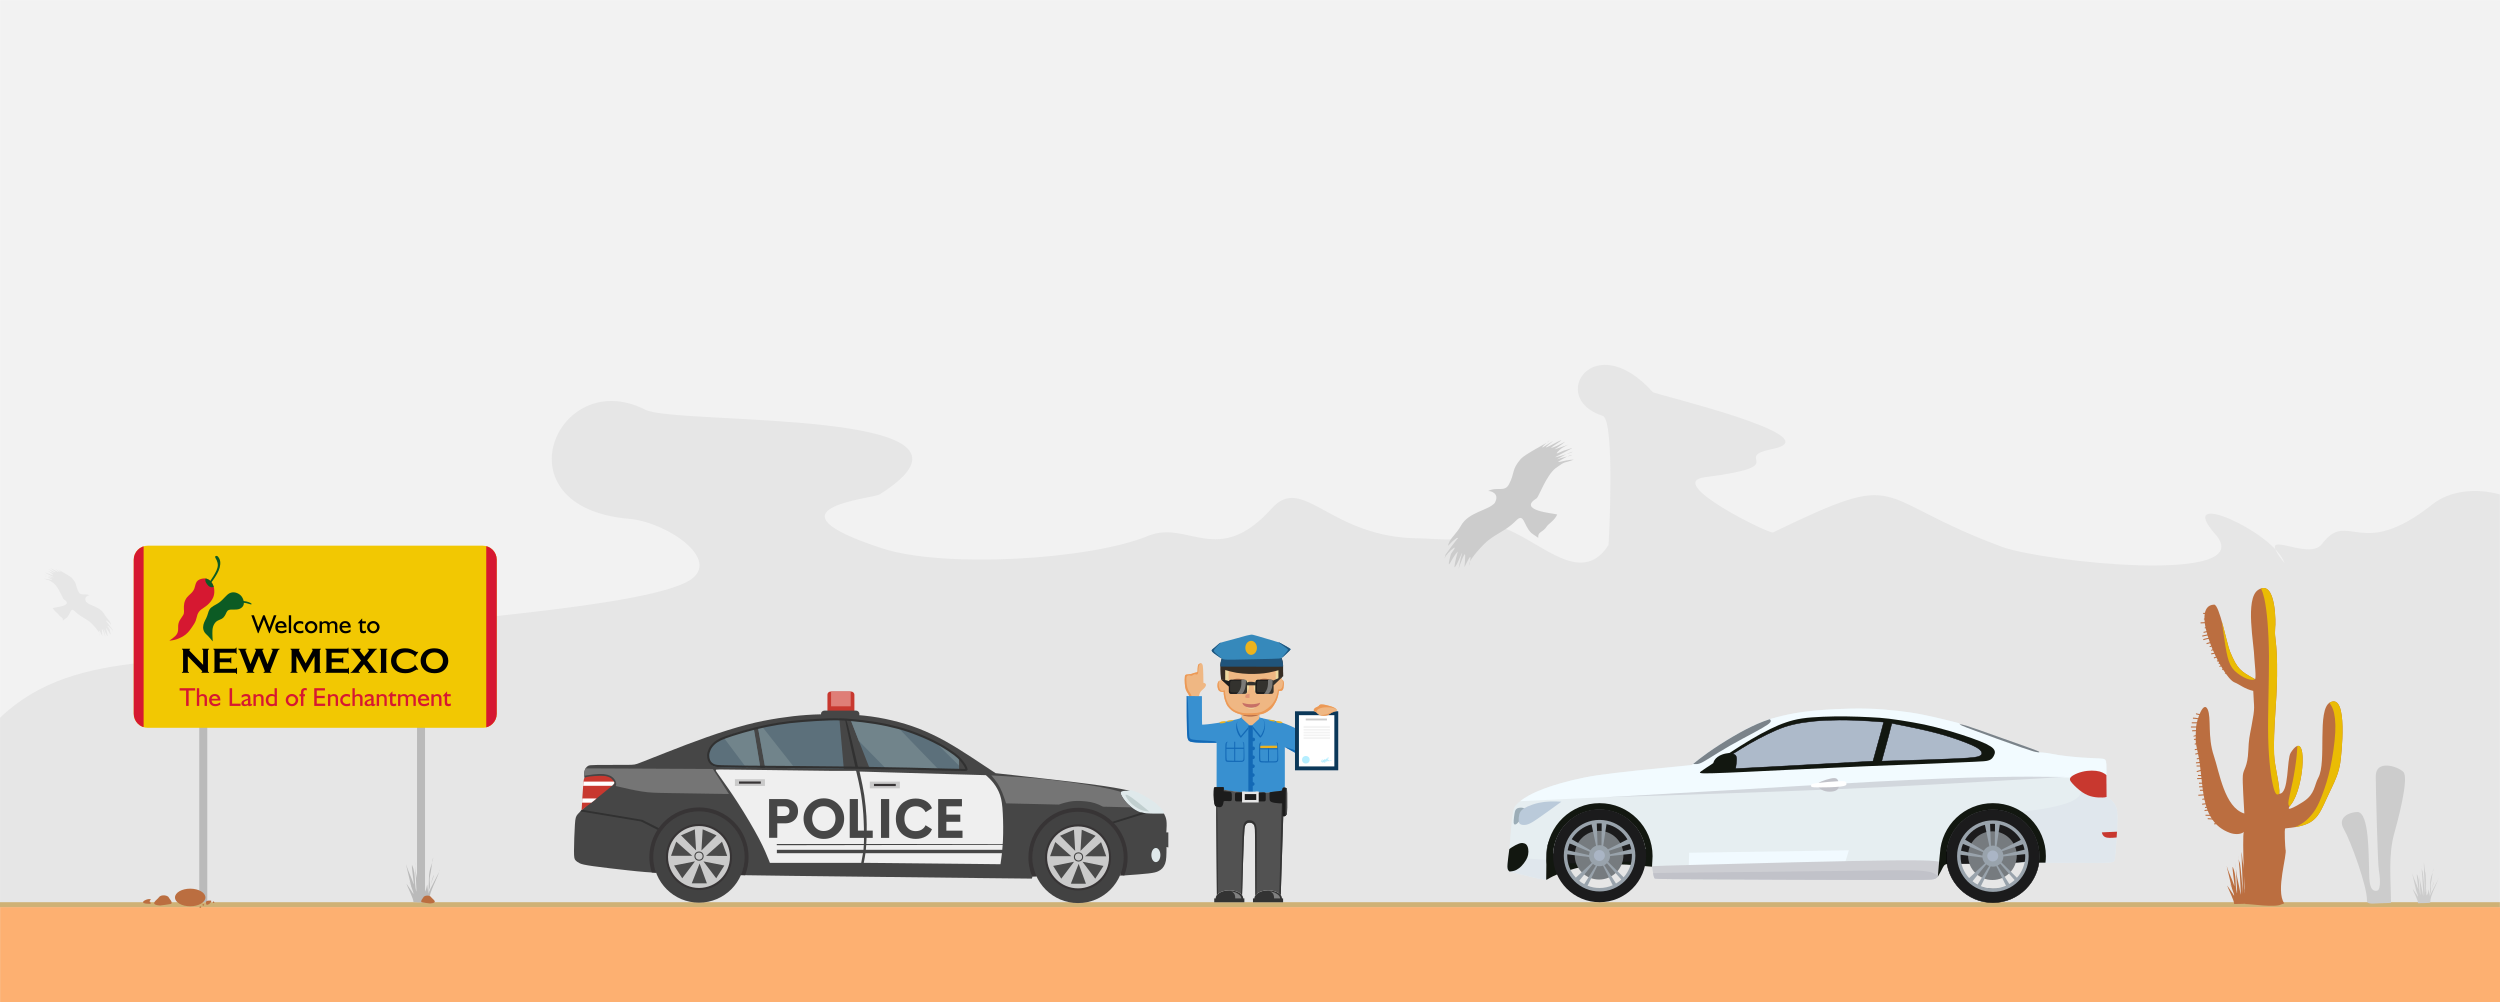 <?xml version="1.0" encoding="UTF-8"?>
<!DOCTYPE svg PUBLIC "-//W3C//DTD SVG 1.1//EN" "http://www.w3.org/Graphics/SVG/1.1/DTD/svg11.dtd">
<!-- Creator: CorelDRAW X8 -->
<svg xmlns="http://www.w3.org/2000/svg" xml:space="preserve" width="4879px" height="1956px" version="1.1" style="shape-rendering:geometricPrecision; text-rendering:geometricPrecision; image-rendering:optimizeQuality; fill-rule:evenodd; clip-rule:evenodd"
viewBox="0 0 48792 19559"
 xmlns:xlink="http://www.w3.org/1999/xlink">
 <defs>
  <style type="text/css">
   <![CDATA[
    .str0 {stroke:#373435;stroke-width:41.656}
    .str2 {stroke:#313131;stroke-width:41.656}
    .str1 {stroke:#424242;stroke-width:20.834}
    .str6 {stroke:#BB6E40;stroke-width:20.834}
    .str3 {stroke:black;stroke-width:9}
    .str4 {stroke:#B5EEFF;stroke-width:9}
    .str5 {stroke:#E6E6E6;stroke-width:9}
    .fil18 {fill:none}
    .fil14 {fill:#373435}
    .fil21 {fill:#EFB783}
    .fil36 {fill:#0B3859}
    .fil67 {fill:#0C5B24}
    .fil49 {fill:#121710}
    .fil24 {fill:#1369B6}
    .fil56 {fill:#1B1B1C}
    .fil32 {fill:#1C1C1C}
    .fil28 {fill:#20547B}
    .fil8 {fill:#313131}
    .fil31 {fill:#33322E}
    .fil37 {fill:#333333}
    .fil27 {fill:#362D24}
    .fil29 {fill:#3689BB}
    .fil23 {fill:#3890D0}
    .fil11 {fill:#424242}
    .fil7 {fill:#464646}
    .fil15 {fill:#4A4A4A}
    .fil41 {fill:#4D4D4D}
    .fil40 {fill:#525252}
    .fil16 {fill:#5C707B}
    .fil17 {fill:#71848B}
    .fil9 {fill:#757575}
    .fil57 {fill:#767B7F}
    .fil33 {fill:#797977}
    .fil51 {fill:#7A838A}
    .fil43 {fill:gray}
    .fil58 {fill:#99A3AC}
    .fil52 {fill:#9CADB7}
    .fil59 {fill:#AAB5C5}
    .fil55 {fill:#ADBACA}
    .fil39 {fill:#B5EEFF}
    .fil25 {fill:#B96F48}
    .fil62 {fill:#BABABA}
    .fil54 {fill:#BACADA}
    .fil68 {fill:#BB6E40}
    .fil48 {fill:#C1C2C9}
    .fil19 {fill:#C1CFCF}
    .fil34 {fill:#C77066}
    .fil5 {fill:#C8382F}
    .fil12 {fill:#CACACA}
    .fil38 {fill:#CCCCCC}
    .fil47 {fill:#CDCED3}
    .fil3 {fill:#CFB175}
    .fil53 {fill:#D2D7DD}
    .fil64 {fill:#D61831}
    .fil6 {fill:#DF7E77}
    .fil4 {fill:#DFE9EB}
    .fil35 {fill:#E09474}
    .fil46 {fill:#E0E7ED}
    .fil1 {fill:#E6E6E6}
    .fil42 {fill:#E6E6E6}
    .fil44 {fill:#E6EEF1}
    .fil69 {fill:#EABC04}
    .fil22 {fill:#EC9956}
    .fil30 {fill:#ECB31E}
    .fil26 {fill:#EDD89F}
    .fil13 {fill:#EFEFEF}
    .fil45 {fill:#F1FAFF}
    .fil63 {fill:#F2C802}
    .fil0 {fill:#F2F2F2}
    .fil50 {fill:#F2FBFF}
    .fil10 {fill:white}
    .fil60 {fill:white}
    .fil65 {fill:black;fill-rule:nonzero}
    .fil20 {fill:#464646;fill-rule:nonzero}
    .fil66 {fill:#D61831;fill-rule:nonzero}
    .fil61 {fill:#FDB071}
    .fil2 {fill:url(#id3);fill-rule:nonzero;fill-opacity:0.322}
   ]]>
  </style>
   <mask id="id0">
  <linearGradient id="id1" gradientUnits="userSpaceOnUse" x1="25617.3" y1="16060.5" x2="30445.5" y2="16060.5">
   <stop offset="0" style="stop-opacity:0; stop-color:white"/>
   <stop offset="1" style="stop-opacity:1; stop-color:white"/>
  </linearGradient>
    <rect style="fill:url(#id1)" x="25607" y="14748" width="4849" height="2625"/>
   </mask>
   <clipPath id="id2">
    <path d="M2884 10649l6538 0c150,0 273,123 273,274l0 3007c0,151 -123,274 -273,274l-6538 0c-151,0 -274,-123 -274,-274l0 -3007c0,-151 123,-274 274,-274z"/>
   </clipPath>
  <linearGradient id="id3" gradientUnits="userSpaceOnUse" x1="20550.3" y1="16253.2" x2="21902.8" y2="16253.2">
   <stop offset="0" style="stop-opacity:1; stop-color:#64691F"/>
   <stop offset="1" style="stop-opacity:1; stop-color:#9E8926"/>
  </linearGradient>
 </defs>
 <g id="Слой_x0020_1">
  <rect class="fil0" x="2" width="48790" height="19559"/>
  <path class="fil1" d="M2 14006c1536,-1477 3833,-886 5824,-1484 1158,-349 6378,-570 7562,-1157 784,-390 -350,-1174 -1109,-1240 -2602,-226 -1402,-3005 313,-2130 613,313 7260,-48 4578,1652 -139,88 -2378,267 57,1057 1197,388 4045,222 5177,-245 783,-323 1363,633 2416,-537 620,-690 1132,584 2896,584 261,0 1155,125 1193,-240 795,-188 1839,1384 2484,370 5,-9 133,-2443 -114,-2521 -1080,-342 -179,-1749 978,-463 38,42 3535,866 2339,1109 -847,173 448,325 -1323,552 -802,102 1262,1111 1329,1078 2631,-1270 1859,-683 4473,281 800,295 5033,748 4162,-245 -819,-934 1170,-30 1348,563 -617,-779 458,-9 734,-375 516,-687 738,353 2157,-775 327,-260 836,-324 1314,-191l0 9910 -48788 0 0 -5553z"/>
  <path class="fil2" d="M21350 15468c0,0 -479,29 -537,73 -58,44 -277,1250 -262,1497 58,-29 1236,-1148 1352,-1294 -29,-116 -553,-276 -553,-276z"/>
  <rect class="fil3" y="17607" width="48790" height="102"/>
  <g id="_2996847214032">
   <path class="fil4" d="M22407 15887c49,2 131,5 187,3 57,-2 88,-7 106,-15 18,-7 23,-17 15,-33 -9,-16 -29,-40 -58,-70 -29,-31 -67,-68 -105,-100 -38,-32 -77,-57 -116,-81 -40,-25 -79,-48 -116,-69 -37,-20 -72,-38 -106,-53 -35,-15 -69,-27 -94,-35 -24,-8 -39,-11 -57,-13 -18,-1 -40,-1 -68,-1 -28,0 -61,1 -85,5 -24,3 -39,10 -50,18 -11,8 -18,18 -19,35 0,17 5,41 23,71 18,30 48,65 83,100 34,34 73,68 117,102 44,34 93,69 138,91 45,22 86,31 114,37 28,5 43,6 91,8z"/>
   <rect class="fil5" x="16149" y="13496" width="526" height="561" rx="62" ry="59"/>
   <polygon class="fil6" points="16220,13496 16603,13496 16603,13784 16220,13784 "/>
   <path class="fil7" d="M11426 15219c-16,-13 -21,-40 -24,-70 -2,-29 -2,-60 3,-88 5,-28 15,-53 28,-73 13,-19 29,-33 48,-43 19,-10 41,-15 190,-17 149,-2 425,-1 569,-1 144,-1 156,-4 256,-43 100,-39 289,-114 521,-205 233,-92 509,-198 781,-294 272,-96 540,-180 775,-242 234,-61 434,-98 625,-128 190,-29 369,-50 543,-62 95,-7 187,-11 283,-13 -1,-2 -1,-4 -1,-6l0 0c0,-36 30,-66 67,-66l617 0c36,0 66,30 66,66l0 0c0,8 -1,16 -4,23 30,2 60,5 90,8 194,20 375,52 551,94 176,42 346,92 519,159 173,67 349,151 528,250 178,100 359,216 522,322 162,106 307,202 379,251 73,48 73,48 73,48 0,0 0,0 0,0 0,0 0,0 347,38 348,39 1043,115 1481,173 437,57 617,95 707,114 89,18 89,18 89,18 0,0 0,0 -30,0 -31,0 -92,0 -124,10 -33,10 -37,30 -19,71 19,41 59,103 109,157 50,54 110,100 165,134 54,33 104,56 196,66 93,10 228,9 296,8 68,0 68,0 68,0 0,0 0,0 0,0 0,0 0,0 10,19 10,20 31,59 39,120 8,61 3,145 0,186 -3,42 -3,42 -3,42 0,0 0,0 7,0 6,0 19,0 26,0 7,0 7,0 7,0 0,0 0,0 0,49 0,49 0,146 0,195 0,49 0,49 0,49 0,0 0,0 0,0 0,0 0,0 -6,-1 -6,-2 -18,-4 -24,-6 -6,-1 -6,-1 -6,-1 0,0 0,0 0,0 0,0 0,0 0,35 0,35 0,106 -4,161 -3,55 -11,96 -24,131 -13,35 -32,65 -54,89 -22,24 -48,42 -82,58 -34,16 -75,29 -187,42 -111,13 -292,26 -382,32 -91,7 -91,7 -91,7 0,0 0,0 -13,-7 -14,-6 -42,-19 -55,-26 -14,-6 -14,-6 -14,-6 0,0 0,0 -10,0 -11,1 -32,2 -42,3 -10,1 -10,1 -284,10 -275,9 -823,27 -1097,36 -274,9 -274,9 -274,9 0,0 0,0 -2,7 -3,8 -8,22 -11,29 -2,7 -2,7 -2,7 0,0 0,0 -935,-10 -934,-11 -2802,-31 -3774,-44 -971,-12 -1045,-16 -1082,-18 -37,-2 -37,-2 -280,-6 -242,-5 -726,-14 -1059,-27 -332,-13 -513,-30 -747,-56 -233,-25 -518,-59 -685,-82 -167,-24 -217,-37 -257,-54 -39,-18 -69,-40 -89,-63 -19,-23 -28,-46 -28,-180 0,-134 9,-379 18,-514 9,-134 18,-159 56,-205 39,-45 107,-112 209,-203 102,-91 239,-207 314,-281 74,-73 87,-104 87,-130 -1,-25 -15,-45 -47,-59 -32,-14 -81,-23 -141,-20 -60,3 -131,19 -179,27 -49,9 -77,10 -93,-3z"/>
   <path class="fil8" d="M22281 15858c21,5 44,9 71,12l13 1 0 1 -688 214 0 -39 604 -189z"/>
   <path class="fil8" d="M11325 15835c10,-10 21,-21 33,-33l1180 198 356 180 -20 35 -367 -184 -1182 -196z"/>
   <path class="fil9" d="M21879 15454c-11,12 -9,30 3,59 19,41 59,103 109,157 26,29 56,55 85,78l8 8c0,0 0,0 -93,-2 -93,-2 -278,-7 -370,-9 -93,-2 -93,-2 -93,-2 0,0 0,0 -27,-13 -26,-13 -79,-39 -133,-56 -55,-18 -111,-28 -179,-35 -69,-7 -150,-12 -223,-6 -72,5 -137,20 -186,33 -49,13 -83,25 -99,31 -17,5 -17,5 -17,5 0,0 0,0 -171,-4 -172,-4 -515,-12 -686,-16 -172,-4 -172,-4 -172,-4 0,0 0,0 0,0 0,0 0,0 -11,-35 -12,-35 -35,-106 -61,-171 -27,-66 -57,-127 -94,-183 -36,-56 -79,-106 -100,-131 -22,-26 -22,-26 -22,-26 0,0 0,0 66,4 66,4 198,11 345,20 147,9 310,19 480,35 170,15 347,36 517,58 170,22 335,45 488,70 153,24 295,51 412,78 94,21 172,43 224,57z"/>
   <path class="fil5" d="M11515 15153c56,-7 139,-12 201,-13 62,0 102,3 137,14 36,10 66,27 88,48 22,21 36,46 43,60 7,14 7,18 2,28 -6,10 -18,25 -54,57 -37,32 -98,80 -164,134 -66,53 -136,112 -194,159 -59,46 -106,82 -141,108 -35,27 -59,45 -70,54 -12,9 -12,9 -12,9 0,0 0,0 6,-97 6,-98 17,-293 26,-399 8,-106 13,-123 30,-136 17,-12 46,-20 102,-26z"/>
   <path class="fil10" d="M11980 15253c1,3 3,6 4,9 7,14 7,18 2,28 -5,8 -15,21 -41,45l-564 0 2 -20c2,-26 4,-46 5,-62l592 0zm-337 330c-24,20 -48,39 -69,57 -12,8 -22,17 -33,25l-181 0 5 -82 278 0z"/>
   <circle class="fil11" cx="13642" cy="16725" r="891"/>
   <circle class="fil12 str0" cx="13642" cy="16725" r="625"/>
   <path class="fil13" d="M16726 15119c14,59 40,165 64,296 24,132 46,290 59,469 12,180 15,382 13,513 -1,27 -1,52 -2,74l-1701 0 3 24 1697 -3c-2,37 -4,66 -7,92l-1690 0 0 67 1681 0c-10,61 -22,124 -29,156 -6,32 -6,32 -6,32 0,0 0,0 0,0 0,0 0,0 -297,0 -297,0 -891,0 -1188,0 -297,0 -297,0 -297,0 0,0 0,0 0,0 0,0 0,0 -28,-70 -28,-70 -83,-209 -188,-408 -105,-199 -259,-459 -402,-681 -143,-223 -276,-409 -351,-514 -75,-105 -92,-128 -86,-140 5,-12 32,-12 487,-5 455,6 1338,19 1785,23 446,3 457,-4 462,0 6,3 8,16 21,75zm77 63c16,75 44,200 65,338 20,138 35,289 42,408 7,119 7,206 5,313 -1,72 -3,153 -8,230l2663 0c2,-20 3,-40 4,-61 8,-176 6,-385 -3,-542 -8,-157 -22,-261 -53,-352 -31,-91 -78,-170 -126,-232 -49,-63 -100,-109 -125,-133 -26,-23 -26,-23 -26,-23 0,0 0,0 0,0 0,0 0,0 0,0 0,0 0,0 -411,-12 -410,-12 -1232,-35 -1643,-47 -411,-12 -411,-12 -411,-12 0,0 0,0 3,13 3,12 8,37 24,112zm103 1310c-2,29 -4,58 -7,85l0 7 2662 0c3,-30 6,-63 8,-97l-2663 5zm-15 159c-9,67 -19,118 -25,148 -8,40 -8,40 -8,40 0,0 0,0 0,0 0,0 0,0 445,4 445,5 1334,14 1779,18 444,5 444,5 444,5 0,0 0,0 0,0 0,0 0,0 10,-70 5,-34 12,-84 19,-145l-2664 0z"/>
   <rect class="fil12" x="14343" y="15207" width="586" height="131"/>
   <rect class="fil14" x="14423" y="15251" width="425.773" height="42.967"/>
   <rect class="fil12" x="16976" y="15254" width="586" height="131"/>
   <rect class="fil14" x="17057" y="15298" width="425.773" height="42.967"/>
   <polygon class="fil15" points="13501,17239 13796,17239 13654,16852 "/>
   <polygon class="fil15" points="13156,16891 13315,17140 13564,16810 "/>
   <polygon class="fil15" points="14137,16891 13978,17140 13729,16811 "/>
   <polygon class="fil15" points="14091,16427 14193,16704 13780,16703 "/>
   <polygon class="fil15" points="13198,16425 13096,16702 13509,16701 "/>
   <polygon class="fil15" points="13984,16303 13714,16185 13690,16597 "/>
   <polygon class="fil15" points="13291,16303 13561,16185 13585,16597 "/>
   <path class="fil16" d="M14099 14975c159,8 450,8 595,8 145,0 145,0 145,0 0,0 0,0 0,0 0,0 0,0 -21,-128 -22,-128 -65,-385 -86,-513 -22,-128 -22,-128 -22,-128 0,0 0,0 0,0 0,0 0,0 -75,21 -75,20 -224,62 -337,98 -113,36 -188,66 -251,99 -62,33 -112,69 -148,109 -37,40 -60,83 -71,128 -11,46 -10,94 2,139 12,45 34,87 59,115 24,29 52,45 210,52z"/>
   <path class="fil17" d="M14565 14983c49,0 93,0 129,0 145,0 145,0 145,0 0,0 0,0 0,0 0,0 0,0 -21,-128 -22,-128 -65,-385 -86,-513 -22,-128 -22,-128 -22,-128 0,0 0,0 0,0 0,0 0,0 -75,21 -75,20 -224,62 -337,98 -70,22 -126,42 -173,62l440 588z"/>
   <path class="fil16" d="M14826 14381c23,131 65,367 87,484 21,118 22,118 23,118 1,0 1,0 1,0 0,0 0,0 255,3 255,4 765,10 1021,14 255,3 255,3 255,3 0,0 0,0 0,0 0,0 0,0 -14,-164 -15,-163 -43,-490 -58,-653 -14,-164 -14,-164 -14,-164 0,0 0,0 0,0 0,0 0,0 -81,4 -82,3 -245,9 -416,20 -172,11 -353,27 -517,48 -164,21 -312,47 -405,65 -93,18 -132,29 -151,34 -20,5 -20,5 -20,5 0,0 0,0 3,13 2,13 8,39 31,170z"/>
   <path class="fil17" d="M14826 14381c23,131 65,367 87,484 21,118 22,118 23,118 1,0 1,0 1,0 0,0 0,0 255,3l321 5 -640 -813c-32,7 -50,12 -61,15 -20,5 -20,5 -20,5 0,0 0,0 3,13 2,13 8,39 31,170z"/>
   <path class="fil16" d="M16727 14370c61,156 155,394 202,514 47,119 47,119 47,119 0,0 0,0 0,0 0,0 0,0 0,0 0,0 0,0 290,4 290,4 871,11 1161,15 291,4 291,4 291,4 0,0 0,0 0,0 0,0 0,0 0,-36 0,-37 0,-110 -1,-148 -1,-38 -2,-42 -2,-44 -1,-2 -1,-2 -1,-2 0,0 0,0 -33,-30 -34,-29 -100,-87 -202,-154 -102,-66 -240,-140 -399,-211 -158,-71 -336,-139 -487,-184 -150,-45 -272,-67 -395,-87 -123,-19 -247,-36 -345,-46 -99,-11 -172,-15 -208,-17 -37,-2 -37,-2 -22,35 14,38 43,112 104,268z"/>
   <path class="fil17" d="M18718 14942c0,-35 0,-75 -1,-100 -1,-38 -2,-42 -2,-44 -1,-2 -1,-2 -1,-2 0,0 0,0 -33,-30 -34,-29 -100,-87 -202,-154 -62,-40 -137,-83 -221,-126l460 456z"/>
   <path class="fil17" d="M16727 14370l35 90 536 547 1023 14 -796 -824c-120,-32 -224,-50 -327,-67 -123,-19 -247,-36 -345,-46 -99,-11 -172,-15 -208,-17 -37,-2 -37,-2 -22,35 14,38 43,112 104,268z"/>
   <path class="fil9" d="M13493 15005l-2064 -10c-11,18 -20,41 -24,66 -5,25 -5,52 -4,78 57,-9 124,-19 180,-26 89,-10 150,-11 201,-6 51,5 91,17 122,30 30,14 51,30 69,48 17,18 31,39 41,60 9,21 13,42 12,57 -1,16 -6,26 -8,31l-3 6 92 21c93,22 278,65 424,87 147,23 255,26 531,30 276,5 720,11 942,15l222 3 -52 -82 -209 -325 -52 -81 -420 -2z"/>
   <path class="fil14" d="M13642 15757c-535,0 -969,433 -969,968 0,106 17,207 48,302 27,2 55,4 84,5 -35,-95 -54,-199 -54,-307 0,-492 399,-890 891,-890 491,0 890,398 890,890 0,126 -26,245 -73,354 23,0 50,1 84,1 43,-110 67,-229 67,-355 0,-535 -433,-968 -968,-968z"/>
   <circle class="fil11" cx="21040" cy="16733" r="891"/>
   <circle class="fil12 str0" cx="21040" cy="16733" r="625"/>
   <polygon class="fil15" points="20899,17246 21194,17247 21052,16859 "/>
   <polygon class="fil15" points="20554,16899 20713,17148 20962,16818 "/>
   <polygon class="fil15" points="21536,16899 21376,17148 21127,16818 "/>
   <polygon class="fil15" points="21489,16435 21591,16712 21178,16711 "/>
   <polygon class="fil15" points="20596,16433 20494,16710 20907,16709 "/>
   <polygon class="fil15" points="21383,16311 21112,16193 21088,16605 "/>
   <polygon class="fil15" points="20689,16311 20960,16193 20984,16605 "/>
   <path class="fil14" d="M21040 15764c-535,0 -969,434 -969,969 0,76 9,149 25,219 3,15 6,30 9,42 6,21 11,37 17,52 5,14 11,27 16,37 5,9 10,16 14,22l1 -1 75 -2c-5,-15 -14,-40 -24,-68 -11,-32 -23,-69 -32,-106 -5,-22 -10,-43 -13,-61 -6,-44 -10,-88 -10,-134 0,-492 399,-890 891,-890 492,0 890,398 890,890 0,126 -26,245 -73,353 23,1 51,2 84,2 44,-110 67,-230 67,-355 0,-535 -433,-969 -968,-969z"/>
   <circle class="fil18 str1" cx="13643" cy="16708" r="80"/>
   <circle class="fil18 str1" cx="21049" cy="16724" r="80"/>
   <path class="fil19" d="M21967 15514c-6,15 16,51 41,85 24,33 52,64 85,94 34,30 74,59 111,81 37,22 71,36 109,46 38,10 79,15 99,17 21,3 21,3 21,3 0,0 0,0 -66,-54 -65,-54 -196,-162 -278,-220 -83,-58 -116,-66 -122,-52z"/>
   <ellipse class="fil4" cx="22559" cy="16687" rx="88" ry="138"/>
   <path class="fil8" d="M16706 14796c-39,-163 -113,-477 -155,-635 -16,-58 -27,-95 -35,-119 -4,0 -8,-1 -12,-2 -4,-1 -8,-3 -12,-5 4,24 12,63 25,127 34,164 106,492 142,656 36,164 36,164 36,164 0,0 0,0 9,1 9,0 27,2 36,2 9,1 9,1 9,1 0,0 0,0 -1,-7 -1,-6 -4,-19 -42,-183z"/>
   <path class="fil18 str2" d="M16637 14981c-791,-11 -1660,-15 -2121,-19 -461,-5 -514,-10 -553,-20 -38,-10 -61,-24 -80,-41 -19,-17 -33,-36 -45,-63 -11,-27 -18,-61 -17,-98 1,-37 12,-77 30,-116 18,-38 44,-74 79,-107 34,-33 77,-61 134,-89 58,-27 129,-53 240,-88 111,-35 260,-80 415,-119 155,-39 315,-72 470,-97 154,-25 302,-41 478,-55 176,-14 379,-27 537,-31 158,-4 272,1 412,14 140,12 306,31 466,57 159,26 312,59 449,96 137,37 260,79 392,132 132,52 274,116 401,186 127,70 239,145 307,196 67,51 91,77 119,110 28,33 60,73 81,108 21,34 30,63 33,77 2,15 -2,15 -361,6 -359,-10 -1074,-28 -1866,-39z"/>
   <path class="fil20" d="M15331 15594c42,0 82,10 121,28 37,19 68,46 90,81 22,35 33,77 33,128 0,50 -11,93 -33,128 -22,36 -53,63 -90,81 -39,19 -79,28 -121,28l-161 0 0 283 -160 0 0 -757 321 0zm-31 331c35,0 62,-8 81,-25 18,-15 27,-39 27,-69 0,-31 -9,-55 -27,-70 -19,-17 -46,-25 -81,-25l-130 0 0 189 130 0z"/>
   <path id="1" class="fil20" d="M16306 15976c0,-40 -8,-78 -24,-115 -18,-37 -43,-67 -77,-90 -34,-23 -77,-36 -127,-37 -51,0 -92,12 -125,35 -35,24 -60,54 -76,91 -17,35 -26,74 -26,116 0,42 9,81 26,117 16,36 41,66 76,90 33,23 74,35 125,35 50,-1 93,-14 127,-37 34,-23 59,-53 77,-90 16,-37 24,-75 24,-115zm-227 -396c109,0 203,39 280,116 77,78 116,171 116,281 0,108 -39,201 -116,279 -77,77 -171,116 -280,116 -109,0 -202,-39 -280,-116 -77,-78 -116,-171 -116,-279 0,-110 39,-203 116,-281 78,-77 171,-116 280,-116z"/>
   <polygon id="2" class="fil20" points="17033,16352 16584,16352 16584,15594 16744,15594 16744,16210 17033,16210 "/>
   <polygon id="3" class="fil20" points="17354,15594 17354,16352 17194,16352 17194,15594 "/>
   <path id="4" class="fil20" d="M17653 16016c3,34 12,64 27,92 19,36 46,64 79,83 33,20 71,29 113,29 45,0 84,-10 118,-31 34,-21 58,-49 74,-84l125 78c-22,59 -62,106 -119,139 -58,33 -123,50 -197,50 -72,0 -137,-16 -196,-48 -60,-31 -107,-76 -141,-135 -35,-59 -52,-129 -52,-211 0,-83 17,-153 52,-212 34,-59 81,-104 141,-135 59,-32 124,-47 196,-47 74,0 139,16 197,49 57,34 97,80 119,140l-125 77c-16,-34 -40,-62 -74,-84 -34,-21 -73,-31 -118,-31 -42,0 -80,10 -113,29 -33,19 -60,47 -79,84 -15,27 -24,57 -27,91 -2,21 -2,47 0,77z"/>
   <polygon id="5" class="fil20" points="18785,16352 18310,16352 18310,15594 18774,15594 18774,15736 18470,15736 18470,15898 18742,15898 18742,16038 18470,16038 18470,16211 18785,16211 "/>
  </g>
  <g id="_2996847228816">
   <path class="fil21" d="M23216 13605l179 0c1,-7 3,-13 4,-20 4,-14 7,-28 11,-39 7,-23 15,-39 28,-54 12,-15 30,-29 45,-43 16,-14 29,-28 39,-43 10,-16 17,-32 15,-45 -3,-14 -14,-24 -24,-29 -10,-5 -18,-5 -22,-5 -4,0 -4,0 -5,-55 0,-55 -2,-164 -6,-225 -3,-61 -8,-74 -15,-83 -7,-9 -17,-14 -27,-15 -11,-1 -23,1 -34,7 -10,5 -20,15 -25,43 -5,27 -6,72 -6,94 -1,23 -1,23 -14,26 -14,3 -41,10 -61,16 -19,7 -30,13 -53,18 -23,4 -58,7 -81,10 -23,3 -33,6 -39,38 -5,33 -5,94 -1,142 3,49 9,85 19,113 10,28 24,49 36,68 12,19 23,36 30,54 0,2 1,4 2,6 2,7 4,14 5,21z"/>
   <path class="fil22" d="M23216 13605l46 0c-4,-13 -8,-28 -13,-40 -4,-12 -10,-22 -16,-32 -6,-10 -14,-20 -22,-33 -9,-13 -18,-29 -27,-50 -8,-21 -16,-48 -21,-78 -5,-30 -7,-64 -8,-92 -1,-28 -1,-50 2,-65 3,-15 9,-23 19,-28 9,-5 23,-8 34,-7 12,1 21,5 30,7 9,2 18,1 27,-3 9,-5 18,-12 27,-17 9,-6 18,-9 29,-9 11,1 24,6 34,5 10,-1 17,-7 21,-14 5,-8 7,-18 8,-36 2,-19 3,-46 5,-69 2,-23 5,-42 10,-55 4,-13 10,-21 17,-26 8,-5 17,-7 28,-6 5,0 10,1 15,2 -7,-6 -15,-9 -23,-10 -11,-1 -23,1 -34,7 -10,5 -20,15 -25,43 -5,27 -6,72 -6,94 -1,23 -1,23 -14,26 -14,3 -41,10 -61,16 -19,7 -30,13 -53,18 -23,4 -58,7 -81,10 -23,3 -33,6 -39,38 -5,33 -5,94 -1,142 3,49 9,85 19,113 10,28 24,49 36,68 12,19 23,36 30,54 0,2 1,4 2,6 2,7 4,14 5,21z"/>
   <path class="fil23" d="M23161 13584l0 130c0,131 0,393 5,538 5,145 14,173 29,194 15,21 37,35 130,42 92,8 256,8 338,8l82 0 0 146 -1 592 0 136 101 0c28,0 28,0 28,13 0,6 1,15 1,30 20,3 43,7 68,12 63,11 141,23 251,33 15,1 32,3 48,4l0 -12 63 0c7,28 19,53 36,65 25,18 63,6 93,-6 30,-13 51,-25 69,-52 1,-2 3,-5 4,-7l59 0 0 17c1,0 2,0 2,0l106 0c7,0 14,3 19,7 34,-2 67,-4 98,-6 3,-8 12,-8 46,-7l34 0c33,-3 62,-6 85,-10 24,-3 42,-7 56,-9 9,-5 17,-9 24,-12 0,-56 2,-56 14,-56 7,-1 16,-1 26,0 1,-16 1,-47 1,-129l0 -534 0 -133 42 24 156 87 0 -481c-30,-16 -72,-35 -109,-51 -43,-19 -80,-32 -118,-45 -39,-13 -80,-26 -121,-36 -42,-10 -85,-18 -124,-25 -40,-8 -75,-15 -104,-21 -29,-6 -50,-10 -76,-17 -4,-2 -8,-3 -13,-4 -11,-3 -22,-7 -33,-11l0 -5 0 -49c-1,0 -2,0 -3,1 -4,3 -9,6 -13,9 -16,10 -30,15 -49,19 -20,5 -45,9 -70,11 -26,2 -52,2 -78,0 -26,-3 -52,-7 -72,-12 -19,-5 -31,-11 -41,-17 -5,-2 -9,-5 -13,-8 0,0 -1,0 -1,0l0 51c-5,2 -11,4 -16,7 -8,5 -16,10 -24,16 -30,9 -66,20 -128,33 -84,17 -214,40 -309,55 -96,15 -156,22 -196,26 -40,5 -58,6 -72,6 -13,1 -21,1 -25,1 -5,0 -6,0 -7,-93 -1,-92 -1,-278 -1,-371l0 -92 -49 -1 -10 0 -188 -1 0 0 -50 0z"/>
   <path class="fil24" d="M25077 14579l41 23 156 87 0 -47 -15 -5c-36,-13 -109,-37 -146,-50 -36,-12 -36,-12 -36,-12l0 4z"/>
   <path class="fil24" d="M23161 13584l0 130c0,131 0,393 5,538 5,145 14,173 29,194 15,21 37,35 130,42 92,8 256,8 338,8l80 0c-2,-15 -7,-19 -15,-22 -8,-4 -18,-8 -43,-10 -24,-3 -62,-5 -123,-8 -61,-3 -144,-9 -200,-13 -57,-5 -86,-10 -106,-16 -19,-6 -29,-14 -36,-24 -7,-9 -11,-22 -17,-156 -5,-134 -12,-390 -18,-522 -5,-106 -10,-132 -15,-141l-9 0z"/>
   <polygon class="fil21" points="24236,13921 24576,13921 24576,14028 24434,14156 24386,14156 24236,14017 "/>
   <path class="fil25" d="M24212 13923c-2,3 7,11 15,17 8,6 14,10 23,15 10,6 22,12 41,17 20,5 46,9 72,12 26,2 52,2 78,0 25,-2 50,-6 70,-11 19,-4 33,-9 49,-19 16,-10 34,-25 43,-32 9,-8 9,-8 9,-8 0,0 0,0 -9,2 -8,2 -24,5 -56,9 -32,4 -80,8 -124,9 -45,0 -87,-3 -117,-6 -30,-2 -48,-3 -63,-5 -16,-1 -29,-3 -31,0z"/>
   <path class="fil21" d="M23836 13191c-4,24 -9,57 -11,73 -3,16 -3,16 -3,16 0,0 0,0 -2,0 -2,0 -7,0 -13,2 -6,2 -14,5 -21,13 -8,7 -15,18 -20,35 -4,16 -5,38 -5,57 1,19 4,35 8,49 4,15 10,28 17,37 8,10 17,16 27,20 10,5 21,7 32,8 12,1 24,1 31,1 6,0 6,0 6,0 0,0 0,0 1,24l0 21c2,15 5,32 8,49 4,26 10,50 18,72 7,23 15,45 24,64 8,19 18,35 27,49 10,14 20,26 33,39 13,14 29,29 44,41 16,13 31,22 49,32 17,9 36,19 58,27 22,9 46,16 68,22 22,5 42,9 62,11 19,2 38,2 63,2 25,1 56,1 89,0 33,0 67,-3 100,-5 33,-3 64,-7 93,-13 29,-7 56,-16 81,-29 26,-13 50,-29 70,-44 19,-14 36,-27 50,-44 15,-17 29,-37 42,-58 13,-21 27,-42 39,-66 12,-23 22,-49 30,-75 9,-25 15,-50 19,-73 5,-23 8,-45 9,-56 2,-11 2,-11 2,-11 0,0 0,0 2,1 2,1 7,2 14,2 8,1 19,0 31,-3 2,-1 5,-1 7,-2 4,-2 8,-5 12,-8 10,-10 17,-25 22,-44 4,-20 6,-43 7,-65 1,-22 1,-42 -4,-58 -4,-16 -13,-28 -20,-34 -6,-7 -10,-9 -13,-10 -2,-1 -2,-1 -2,-16 -1,-15 -1,-45 -2,-59 0,-15 0,-15 -1,-36 -1,-20 -3,-60 -8,-90 -6,-30 -15,-49 -52,-65 -37,-16 -102,-29 -208,-36 -106,-7 -253,-8 -373,-5 -120,2 -215,7 -285,14 -71,8 -118,18 -151,33 -32,15 -49,36 -62,60 -13,24 -23,51 -28,72 -6,21 -8,36 -11,59z"/>
   <path class="fil22" d="M23802 13284c-5,2 -11,5 -16,11 -8,7 -15,18 -20,35 -4,16 -5,38 -5,57 1,19 4,35 8,49 4,15 10,28 17,37 8,10 17,16 27,20 10,5 21,7 32,8 12,1 24,1 31,1 6,0 6,0 6,0 0,0 0,0 1,24l0 21c2,15 5,32 8,49 4,26 10,50 18,72 7,23 15,45 24,64 8,19 18,35 27,49 10,14 20,26 33,39 13,14 29,29 44,41 16,13 31,22 49,32 17,9 36,19 58,27 22,9 46,16 68,22 22,5 42,9 62,11 19,2 38,2 63,2 25,1 56,1 89,0 33,0 67,-3 100,-5 33,-3 64,-7 93,-13 29,-7 56,-16 81,-29 26,-13 50,-29 70,-44 19,-14 36,-27 50,-44 15,-17 29,-37 42,-58 13,-21 27,-42 39,-66 12,-23 22,-49 30,-75 9,-25 15,-50 19,-73 5,-23 8,-45 9,-56 2,-11 2,-11 2,-11 0,0 0,0 2,1 2,1 7,2 14,2 8,1 19,0 31,-3 2,-1 5,-1 7,-2 4,-2 8,-5 12,-8 10,-10 17,-25 22,-44 4,-20 6,-43 7,-65 1,-22 1,-42 -4,-58 -4,-16 -13,-28 -20,-34 -2,-3 -4,-5 -6,-6 3,9 6,20 8,32 3,15 4,31 3,50 -1,18 -5,39 -10,56 -5,17 -13,30 -23,39 -10,9 -23,13 -34,15 -10,2 -18,2 -22,1 -4,0 -4,0 -4,0 0,0 0,0 -1,7 -1,6 -4,19 -8,39 -4,19 -10,45 -18,72 -9,27 -20,54 -32,78 -11,23 -24,43 -38,63 -15,21 -32,41 -50,59 -19,18 -37,34 -55,48 -19,14 -36,27 -57,39 -20,12 -43,23 -68,31 -25,9 -51,14 -80,18 -29,4 -61,5 -96,7 -34,1 -71,2 -103,2 -32,-1 -59,-2 -87,-7 -28,-4 -59,-13 -86,-22 -27,-10 -51,-21 -72,-33 -22,-13 -41,-27 -58,-42 -16,-15 -30,-30 -43,-49 -13,-19 -25,-41 -36,-64 -10,-22 -19,-44 -26,-69 -7,-25 -13,-52 -18,-80 -4,-27 -6,-56 -7,-70 -1,-14 -1,-14 -1,-14 0,0 0,0 -8,3 -8,3 -24,8 -37,10 -13,1 -23,-2 -32,-9 -9,-7 -17,-19 -23,-31 -6,-13 -11,-28 -14,-45 -3,-18 -5,-39 -4,-57 1,-18 3,-33 8,-43 3,-6 6,-10 8,-14z"/>
   <path class="fil26" d="M24328 13794c4,5 9,9 14,14 5,4 10,8 15,12 6,3 12,5 19,7 8,2 17,4 26,4 10,1 19,1 29,1 10,0 21,-1 30,-3 8,-1 13,-4 18,-7 4,-3 8,-6 12,-11 4,-4 7,-10 9,-14 1,-3 1,-3 -15,-4 -15,-1 -47,-2 -78,-5 -31,-2 -62,-5 -75,-4 -13,1 -8,5 -4,10z"/>
   <path class="fil26" d="M24575 13540c-7,1 -17,1 -26,1 -8,-1 -15,-2 -20,-5 -6,-2 -10,-6 -14,-10 -4,-4 -8,-9 -13,-16 -4,-7 -10,-17 -15,-30 -6,-13 -11,-28 -14,-44 -4,-15 -6,-32 -6,-44 -1,-12 -1,-20 -1,-29 1,-10 2,-21 6,-31 4,-11 10,-21 16,-29 6,-9 12,-16 19,-21 8,-5 16,-9 22,-11 6,-3 10,-3 17,-1 6,2 15,7 29,29 14,22 33,61 43,97 9,36 9,70 5,92 -4,23 -13,33 -19,40 -6,6 -9,8 -13,9 -4,2 -8,3 -16,3z"/>
   <path class="fil26" d="M24306 13535c10,-1 18,-4 25,-11 7,-7 13,-18 21,-33 7,-14 15,-32 20,-50 5,-18 5,-35 5,-53 0,-17 0,-34 -2,-48 -2,-13 -5,-24 -10,-33 -4,-9 -11,-18 -17,-24 -7,-6 -14,-11 -21,-13 -7,-3 -15,-4 -28,-4 -13,0 -31,1 -47,5 -15,3 -27,9 -38,30 -10,20 -19,55 -17,88 3,33 17,65 32,89 15,25 31,42 44,51 13,8 24,8 33,6z"/>
   <path class="fil26" d="M23979 13117c0,46 0,129 0,171 0,41 0,41 -9,37 -9,-3 -27,-11 -43,-20 -15,-9 -29,-21 -39,-49 -11,-28 -19,-74 -18,-113 1,-40 11,-73 26,-90 15,-16 37,-15 52,-12 15,3 23,7 27,14 4,7 4,16 4,62z"/>
   <path class="fil26" d="M24899 13250c-1,-43 -1,-121 -1,-159 0,-39 0,-39 16,-39 16,0 47,0 64,11 17,11 19,32 20,57 1,24 0,51 -4,72 -4,22 -11,37 -27,56 -16,18 -41,40 -54,47 -13,6 -14,-3 -14,-45z"/>
   <path class="fil27" d="M24076 12874c-181,2 -198,-2 -229,-22 -1,0 -2,-1 -4,-1 -6,21 -16,57 -21,85 -3,14 -4,25 -5,35l0 0 0 1c0,4 0,11 0,22 -1,16 -1,41 0,72 1,30 2,66 4,91 2,20 3,34 5,45 1,7 1,13 2,19 1,9 2,17 3,22 1,5 2,8 2,10 1,5 1,5 14,8l52 13 10 3 -1 -2 4 1 0 -32 0 -134 0 -34 35 10c35,10 104,29 182,43 78,13 164,20 240,23 76,2 143,1 206,-4 63,-4 123,-10 185,-22 62,-12 127,-29 159,-37l32 -9 0 30 0 117 0 29 16 -10 35 -23 27 -17 16 -11 -1 -23c0,-12 -1,-30 -1,-50l-1 -6c0,-17 0,-38 0,-58 0,-20 0,-40 0,-57 0,-2 0,-4 0,-6 -1,-16 -2,-49 -8,-80 -5,-27 -14,-54 -23,-76 -24,14 -57,15 -201,19 -184,4 -547,13 -734,16z"/>
   <path class="fil28" d="M24969 12786c11,2 24,19 36,43 12,23 23,54 29,86 6,31 7,64 8,80 0,16 0,16 -71,16 -72,0 -215,0 -419,0 -204,0 -469,-1 -602,-1 -132,-1 -132,-1 -133,-11 0,-11 -1,-33 5,-63 5,-31 17,-71 23,-90 6,-20 6,-20 105,-23 100,-3 299,-8 481,-10 181,-2 346,-2 432,-8 86,-7 95,-20 106,-19z"/>
   <ellipse class="fil25" cx="24679" cy="13275" rx="94" ry="31"/>
   <path class="fil29" d="M25012 12838c13,-4 20,-10 31,-21 31,-28 94,-86 124,-118 3,-4 6,-7 9,-11 11,-11 12,-15 12,-18 0,-4 -3,-8 -39,-30 -36,-21 -106,-60 -140,-80 -35,-19 -35,-19 -35,-19 0,0 0,0 -82,-25 -82,-25 -246,-74 -339,-101 -92,-27 -113,-31 -133,-30 -11,1 -22,3 -46,9 -15,3 -31,6 -51,11 -56,14 -136,36 -216,60l-205 55c-92,24 -92,24 -120,49 -21,18 -59,51 -88,77 -25,17 -36,28 -41,37 -7,9 -7,12 -3,17 2,12 12,25 38,46 34,27 95,67 125,88 18,11 25,16 34,18 31,20 48,24 229,22 187,-3 550,-12 734,-16 147,-4 179,-5 202,-20z"/>
   <path class="fil28" d="M25016 12837c10,-4 17,-11 27,-20 31,-28 94,-86 124,-118 3,-4 6,-7 9,-11 11,-11 12,-15 12,-18 0,-4 -3,-8 -39,-30 -36,-21 -106,-60 -140,-80 -35,-19 -35,-19 -35,-19l-32 -10c47,33 117,81 154,109 45,34 46,39 38,51 -8,13 -23,32 -45,59 -22,26 -49,59 -63,75 -5,6 -8,9 -10,12z"/>
   <path class="fil28" d="M23835 12538c-29,9 -35,15 -53,31 -21,18 -59,51 -88,77 -25,17 -36,28 -41,37 -7,9 -7,12 -3,17 2,12 12,25 38,46 34,27 95,67 125,88 17,11 25,16 33,18 -3,-3 -7,-7 -12,-11 -29,-24 -86,-72 -115,-100 -29,-28 -30,-35 -30,-43 1,-8 3,-16 23,-39 19,-23 56,-62 78,-84 23,-22 30,-28 43,-36l2 -1z"/>
   <ellipse class="fil25" cx="24158" cy="13276" rx="94" ry="31"/>
   <ellipse class="fil30" cx="24418" cy="12643" rx="113" ry="137"/>
   <path class="fil31" d="M24815 13266l-268 0c-12,0 -23,5 -31,13l0 0c-3,3 -4,6 -6,9 -1,4 -2,9 -3,14 -1,5 -1,11 -1,14 0,3 0,3 0,3 0,0 0,0 -5,-2 -5,-1 -16,-4 -28,-6 -13,-3 -29,-5 -44,-6 -15,-1 -30,-1 -43,0 -13,2 -23,5 -31,8 -8,3 -14,5 -17,6 -3,2 -3,2 -3,2 0,0 0,0 0,-6 0,-5 0,-16 -2,-24 -1,-2 -1,-4 -2,-5 -7,-12 -21,-20 -36,-20l-268 0c-18,0 -34,11 -40,27l-154 -35 151 139 0 0 0 102c0,23 20,42 43,42l268 0c24,0 43,-19 43,-42l0 -124 166 0 0 124c0,23 19,42 43,42l268 0c23,0 42,-19 42,-42l0 -125 188 -179 -197 86c-8,-9 -20,-15 -33,-15z"/>
   <path class="fil32" d="M24810 13266l-263 0c-12,0 -23,5 -31,13l0 0c-3,3 -4,6 -6,9 -1,4 -2,9 -3,14 -1,5 -1,11 -1,14 0,3 0,3 0,3l-1 -1 0 15c0,11 -1,27 -1,42l0 0 0 124c0,23 19,42 43,42l144 0 1 -1c12,-8 17,-20 19,-26 2,-6 2,-6 -25,-5 -27,0 -81,0 -111,-2 -30,-2 -35,-7 -38,-14 -3,-7 -4,-16 -4,-41 -1,-25 -2,-66 -1,-96 1,-29 3,-46 8,-55 4,-10 10,-12 16,-13 6,-1 13,-1 43,-1 30,0 83,-1 118,0 34,0 50,1 62,0 13,-2 22,-6 28,-14 1,-2 2,-5 3,-7z"/>
   <path class="fil32" d="M24282 13266l-255 0c-18,0 -34,11 -40,27l-154 -35 151 139 0 0 0 102c0,23 20,42 43,42l156 0c13,-8 19,-17 23,-22 5,-7 5,-7 -19,-6 -23,0 -71,1 -102,1 -30,-1 -45,-3 -55,-6 -10,-3 -15,-8 -19,-13 -3,-6 -4,-12 -4,-42 -1,-29 -1,-83 0,-113 2,-31 6,-39 11,-44 4,-6 10,-9 22,-11 12,-2 31,-2 56,-2 26,0 58,0 88,1 31,0 59,1 78,-5 10,-3 17,-8 20,-13z"/>
   <path class="fil33" d="M24319 13273c-7,-4 -15,-7 -24,-7l-67 0c0,23 1,57 -1,84 -2,33 -7,57 -15,81 -8,23 -19,47 -33,66 -13,19 -29,34 -44,44l104 0c8,-7 15,-16 23,-26 11,-16 21,-35 29,-56 8,-21 14,-45 18,-69 4,-25 7,-51 8,-72 2,-18 2,-33 2,-45z"/>
   <path class="fil33" d="M24815 13266l-67 0c0,16 0,36 0,55 -1,28 -2,54 -7,78 -4,25 -13,49 -23,70 -10,21 -21,39 -33,53 -7,8 -13,14 -18,19l86 0c1,-1 3,-3 5,-4 10,-9 20,-20 30,-34 9,-15 19,-33 26,-53 8,-21 13,-44 17,-68 3,-24 5,-49 6,-72 0,-14 0,-27 -1,-38 -6,-4 -13,-6 -21,-6z"/>
   <path class="fil34" d="M24420 13743c-67,0 -128,-11 -173,-29 6,55 81,98 173,98 92,0 167,-43 173,-98 -45,18 -106,29 -173,29z"/>
   <path class="fil35" d="M24356 13621c-13,-1 -31,-1 -41,-4 -10,-4 -12,-10 -12,-20 1,-10 4,-23 11,-32 6,-9 16,-14 29,-18 12,-4 28,-6 36,-7 8,-1 8,-1 8,-1 0,0 0,0 0,13 0,14 0,41 0,55 0,14 0,14 0,14 0,0 0,0 -4,0 -5,0 -14,0 -27,0z"/>
   <line class="fil18" x1="24098" y1="14476" x2="24098" y2= "14864" />
   <line class="fil18" x1="23923" y1="14603" x2="24278" y2= "14603" />
   <rect class="fil36" x="25274" y="13881" width="844" height="1152"/>
   <rect class="fil10" x="25351" y="13957" width="691" height="1000"/>
   <path class="fil21" d="M25944 13776c-26,-7 -54,-15 -80,-20 -27,-6 -52,-8 -71,-8 -18,0 -29,2 -37,8 -8,5 -12,13 -17,19 -6,7 -11,11 -23,16 -11,5 -27,12 -41,20 -13,8 -24,19 -30,30 -7,10 -8,21 -1,30 7,9 23,15 34,24 12,8 19,18 29,28 10,10 23,21 43,30 21,8 48,13 76,15 29,1 58,-1 82,-10 25,-10 44,-27 65,-39 21,-13 44,-21 67,-29 22,-7 44,-13 52,-21 9,-9 3,-20 -12,-32 -15,-13 -39,-27 -63,-37 -24,-11 -47,-16 -73,-24z"/>
   <path class="fil22" d="M25756 13955c19,7 44,11 70,13 29,1 58,-1 82,-10 25,-10 44,-27 65,-39 21,-13 44,-21 67,-29 9,-3 19,-6 28,-9 -12,1 -25,4 -41,8 -22,7 -51,17 -78,28 -27,10 -52,20 -77,26 -25,7 -51,9 -74,10 -15,1 -28,1 -42,2z"/>
   <path class="fil22" d="M25944 13776c-26,-7 -54,-15 -80,-20 -27,-6 -52,-8 -71,-8 -18,0 -29,2 -37,8 -8,5 -12,13 -17,19 -6,7 -11,11 -23,16 -11,5 -27,12 -41,20 -13,8 -24,19 -30,30 -7,10 -8,21 -1,30 7,9 23,15 34,24 5,3 9,7 13,10l0 0c0,-12 5,-26 12,-39 7,-12 16,-21 26,-28 11,-6 22,-10 35,-15 13,-4 28,-10 50,-14 21,-4 50,-6 81,-6 32,0 65,2 96,7 31,5 59,14 96,37l5 3c-2,-4 -7,-9 -12,-13 -15,-13 -39,-27 -63,-37 -24,-11 -47,-16 -73,-24z"/>
   <rect class="fil10" x="24290" y="15500" width="227" height="109"/>
   <path class="fil18 str3" d="M23872 15625c-1,14 -2,27 -3,38 -4,49 -12,62 -29,70 -17,8 -44,11 -66,8 -22,-3 -40,-12 -51,-25 -11,-13 -17,-31 -19,-89 -2,-59 -2,-158 -1,-207 0,-50 0,-50 28,-50 29,0 85,0 114,0 28,0 28,0 28,13 1,11 1,31 1,74 38,0 88,1 116,2 38,2 39,3 41,29 3,27 7,78 6,106 -2,29 -8,34 -43,35 -32,1 -87,-1 -122,-4z"/>
   <rect class="fil18 str3" x="24103" y="15467" width="165" height="173" rx="30" ry="26"/>
   <path class="fil37" d="M23995 17375c149,0 269,71 269,158l22 0 0 75 -588 0 0 -75 27 0c0,-87 121,-158 270,-158z"/>
   <path class="fil37" d="M24751 17375c149,0 269,71 269,158l22 0 0 75 -588 0 0 -75 27 0c0,-87 121,-158 270,-158z"/>
   <rect class="fil24" x="24364" y="14160" width="85.934" height="1310.51"/>
   <path class="fil24" d="M24208 14344c-10,-18 -30,-55 -43,-90 -13,-35 -19,-68 -22,-94 -2,-26 -2,-45 4,-64 2,-10 6,-19 10,-28 -7,12 -14,26 -19,41 -6,17 -9,36 -10,55 -2,19 -2,38 2,62 5,24 13,54 24,78 10,25 22,45 33,60 11,15 21,26 26,31l4 6 30 -35 117 -139 0 -41 -112 136 -34 41 -10 -19z"/>
   <path class="fil24" d="M24450 14175l0 44c4,5 8,11 14,18l104 129 26 32 5 -4c6,-4 17,-12 28,-27 12,-15 23,-37 33,-61 10,-25 18,-52 23,-80 6,-29 8,-58 7,-85 -2,-27 -7,-50 -21,-74 -11,-19 -27,-38 -41,-53 -2,0 -4,-1 -6,-1l-13 -4c14,8 28,19 39,33 13,16 23,34 28,54 6,19 6,38 4,64 -3,26 -9,59 -22,94 -13,35 -33,72 -43,90l-10 19 -34 -41 -121 -147z"/>
   <path class="fil24" d="M23951 14476c-5,1 -11,4 -16,9 -5,4 -10,11 -13,18 -4,8 -6,16 -7,70 -1,54 -1,152 0,205 1,52 2,59 5,65 2,6 6,12 12,17 5,4 13,7 28,8 15,2 36,2 82,2 47,0 117,0 156,-1 39,0 45,-1 53,-3 7,-2 16,-7 23,-13 6,-7 10,-16 13,-24 2,-8 2,-14 1,-67 -1,-53 -2,-153 -4,-205 -1,-53 -3,-59 -7,-64 -4,-5 -10,-9 -16,-12 -6,-3 -13,-5 -16,-5 -3,-1 -3,-1 -3,-1 0,0 0,0 2,1 2,1 6,3 9,6 4,4 8,8 11,14 3,7 5,15 7,66 1,51 1,145 0,196 -1,51 -3,59 -5,66 -2,7 -5,13 -12,17 -6,4 -15,6 -63,6 -49,1 -137,0 -184,-2 -48,-1 -54,-3 -59,-6 -6,-4 -9,-10 -11,-60 -2,-51 -1,-146 0,-199 2,-54 3,-64 5,-72 2,-8 5,-14 10,-19 4,-6 10,-11 10,-14 0,-2 -5,-1 -11,1z"/>
   <rect class="fil24" x="23928" y="14591" width="350.244" height="23.444"/>
   <rect class="fil24" x="24088" y="14475" width="19.523" height="382.806"/>
   <line class="fil18" x1="24757" y1="14487" x2="24757" y2= "14874" />
   <line class="fil18" x1="24582" y1="14613" x2="24936" y2= "14613" />
   <path class="fil30" d="M24645 14616c58,-3 171,-2 230,-4 58,-1 61,-3 62,-7 2,-4 2,-9 1,-18 -1,-9 -2,-23 -3,-29 0,-7 0,-7 -59,-6 -58,0 -175,1 -233,2 -58,0 -58,0 -59,6 -1,7 -2,19 -2,32 -1,12 0,25 1,28 2,4 4,-2 62,-4z"/>
   <path class="fil24" d="M24610 14486c-5,2 -11,4 -16,9 -5,5 -10,11 -14,19 -3,7 -5,16 -6,69 -1,54 -1,153 -1,205 1,53 3,59 6,65 2,7 6,13 11,17 6,4 14,7 29,9 14,1 36,2 82,2 47,0 117,-1 156,-1 39,-1 45,-1 53,-4 7,-2 16,-6 22,-13 7,-7 11,-16 13,-24 3,-7 3,-14 2,-67 -1,-53 -2,-152 -4,-205 -1,-53 -4,-59 -8,-64 -3,-5 -9,-9 -15,-12 -6,-2 -13,-4 -16,-5 -3,-1 -3,-1 -3,-1 0,0 0,0 2,1 2,1 6,4 9,7 4,3 7,7 10,14 3,6 6,14 7,65 2,51 2,145 1,196 -1,51 -3,59 -5,66 -3,8 -6,14 -12,17 -6,4 -15,6 -63,7 -49,0 -137,-1 -185,-2 -47,-1 -53,-3 -59,-7 -5,-4 -9,-9 -10,-60 -2,-50 -1,-146 0,-199 1,-53 3,-64 5,-72 2,-8 5,-13 9,-19 5,-5 10,-11 11,-13 0,-3 -5,-2 -11,0z"/>
   <rect class="fil24" x="24587" y="14601" width="350.244" height="23.444"/>
   <rect class="fil24" x="24747" y="14602" width="19.523" height="265.751"/>
   <path class="fil30" d="M24065 14055c-7,-1 -16,-1 -32,0 -16,1 -37,3 -53,5 -16,3 -25,7 -30,11 -4,4 -4,9 -1,12 3,3 8,5 24,4 15,-1 41,-6 61,-11 21,-6 35,-12 39,-16 5,-3 0,-5 -8,-5z"/>
   <path class="fil30" d="M23904 14076c-9,-2 -20,-1 -31,0 -11,1 -22,2 -32,4 -10,2 -20,6 -27,10 -7,4 -12,9 -12,13 -1,4 1,7 6,10 4,2 11,4 22,4 11,0 28,-2 41,-4 14,-2 26,-5 35,-8 8,-4 13,-7 16,-11 3,-3 3,-7 0,-11 -3,-3 -9,-6 -18,-7z"/>
   <path class="fil30" d="M24765 14046c8,0 17,0 33,1 16,1 37,4 53,7 15,3 25,7 29,12 5,4 4,8 1,11 -3,4 -8,6 -24,4 -15,-2 -41,-7 -61,-13 -20,-6 -34,-13 -39,-17 -4,-3 1,-5 8,-5z"/>
   <path class="fil30" d="M24927 14071c8,-1 20,1 31,2 10,1 21,2 31,5 10,2 20,6 27,10 7,4 11,9 12,13 1,5 -2,8 -7,10 -4,2 -11,4 -22,3 -11,0 -27,-2 -41,-4 -14,-3 -26,-6 -34,-10 -8,-3 -13,-7 -16,-11 -3,-3 -3,-7 0,-11 3,-3 10,-6 19,-7z"/>
   <circle class="fil24" cx="24449" cy="15300" r="36"/>
   <circle class="fil24" cx="24451" cy="15126" r="36"/>
   <circle class="fil24" cx="24453" cy="14953" r="36"/>
   <circle class="fil24" cx="24455" cy="14779" r="36"/>
   <circle class="fil24" cx="24457" cy="14605" r="36"/>
   <circle class="fil24" cx="24459" cy="14431" r="36"/>
   <rect class="fil38" x="25484" y="14023" width="414.045" height="36.459"/>
   <circle class="fil39" cx="25486" cy="14827" r="74"/>
   <path class="fil18 str4" d="M25794 14838c0,-1 33,-33 7,-1 -59,72 36,-9 59,-21 -84,71 -43,43 37,4 56,-27 -28,5 -52,21 -135,90 79,-5 74,-30 -40,2 -126,100 -21,21 11,-9 53,-72 13,-40 -1,0 -128,108 -78,75 13,-9 74,-40 76,-43 -47,7 -119,106 -7,24 25,-18 -36,20 15,-4 29,-13 -26,-3 -25,8 39,0 55,-34 20,-11 -12,7 11,-1 -5,5 -18,6 54,6 76,-3 2,-1 3,0 5,0"/>
   <path class="fil40" d="M23874 15410c0,-13 -1,-21 -1,-27 0,-13 0,-13 -28,-13l-101 0 -13 0c-28,0 -28,0 -28,50 -1,49 -1,148 1,207 2,58 8,76 19,89 4,5 9,9 15,13 0,58 0,132 0,227 2,346 8,969 10,1281l2 230c43,-54 136,-92 245,-92 110,0 204,39 246,94 1,-33 3,-80 5,-146 6,-226 19,-678 29,-918 10,-240 16,-269 27,-292 10,-24 24,-42 46,-51 23,-9 52,-9 77,-1 25,9 45,26 56,54 11,29 13,69 15,312 2,242 3,686 4,908l1 139c39,-58 136,-99 250,-99 109,0 202,38 245,93l7 -214 39 -1226 3 -100c4,2 9,3 15,3 7,0 17,-3 25,-8 8,-5 14,-11 20,-19 5,-8 9,-16 12,-33 2,-16 4,-41 5,-116 0,-76 0,-202 -1,-270 -1,-68 -2,-76 -5,-84 -2,-8 -6,-15 -12,-20 -5,-4 -13,-7 -21,-9 -8,-2 -17,-4 -24,-4 -7,1 -12,3 -17,7 -1,0 -2,1 -3,2l-1 1c-5,6 -9,15 -11,24 -2,9 -3,18 -3,22 0,5 0,5 -7,7 -7,1 -22,5 -62,11 -40,5 -106,11 -140,15 -20,3 -29,5 -33,8 -27,2 -58,5 -91,6 -35,0 -73,-2 -105,-3 -33,0 -59,1 -106,0 -46,-1 -112,-3 -158,-5 -45,-2 -71,-3 -107,-6 -37,-4 -84,-8 -139,-15 -54,-8 -115,-18 -152,-24 -24,-4 -38,-6 -50,-8zm1157 488l0 0 0 21 0 -21z"/>
   <path class="fil37" d="M24968 17440c11,9 20,18 28,28l7 -214 39 -1226 3 -100c4,2 9,3 15,3 7,0 17,-3 25,-8 4,-2 7,-5 10,-8 0,-33 -1,-64 -3,-91 -9,-187 -38,-228 -54,-234 -16,-7 -19,21 -29,350 -10,329 -27,959 -35,1274 -3,108 -5,179 -6,226zm63 -1542l0 0 0 21 0 -21z"/>
   <path class="fil37" d="M24221 17448c8,7 15,14 20,21 1,-33 3,-80 5,-146 6,-226 19,-678 29,-918 10,-240 16,-269 27,-292 10,-24 24,-42 46,-51 23,-9 52,-9 77,-1 25,9 45,26 56,54 11,29 13,69 15,312 2,242 3,686 4,908l1 139c6,-9 13,-17 22,-26l1 -137c2,-210 4,-630 4,-863 0,-234 -2,-281 -9,-317 -7,-37 -19,-63 -36,-82 -17,-20 -41,-33 -67,-39 -26,-6 -55,-5 -78,4 -24,10 -43,28 -57,56 -13,28 -21,65 -27,133 -5,68 -9,166 -12,318 -4,151 -7,357 -11,527 -3,170 -7,303 -9,378l-1 22z"/>
   <path class="fil37" d="M23717 15708c2,3 4,5 6,8 4,5 9,9 15,13 0,58 0,132 0,227 2,346 8,969 10,1281l2 230c6,-7 13,-14 20,-21l-1 -255c-2,-297 -6,-891 -8,-1198 -3,-307 -5,-328 -18,-324 -6,2 -15,10 -26,39z"/>
   <path class="fil32" d="M23881 15644c-3,8 -4,20 -6,34 -3,15 -9,32 -16,44 -7,13 -16,20 -26,25 -9,5 -20,7 -32,6 -12,0 -25,-2 -38,-5 -12,-2 -23,-5 -34,-10 -10,-6 -20,-13 -28,-53 -9,-39 -17,-111 -18,-170 -1,-59 4,-104 7,-127 3,-24 5,-25 36,-27 31,-1 92,-2 125,-1 32,0 35,3 36,17 0,13 -2,39 -4,52 -1,13 -1,13 19,13 20,1 61,3 86,6 26,3 37,8 43,16 6,8 8,20 10,44 1,23 2,59 1,80 -1,22 -4,30 -8,36 -3,6 -9,10 -32,11 -24,0 -65,-3 -89,-3 -24,1 -29,4 -32,12z"/>
   <path class="fil32" d="M24777 15474c0,-12 3,-14 37,-18 34,-4 100,-10 140,-16 40,-5 54,-9 61,-11 8,-2 8,-2 8,-6 0,-4 0,-13 3,-22 2,-9 6,-18 11,-24 6,-6 13,-9 20,-10 8,0 17,1 25,3 8,3 15,5 21,10 6,5 9,12 12,19 3,8 4,17 5,85 1,67 1,194 0,270 0,75 -2,99 -5,116 -3,16 -6,25 -12,33 -5,7 -11,14 -19,19 -8,4 -18,7 -26,8 -8,0 -14,-3 -19,-6 -5,-3 -9,-7 -10,-48 -2,-42 -2,-120 -1,-159 0,-40 0,-40 -9,-39 -9,0 -26,1 -50,0 -24,-1 -54,-4 -78,-8 -25,-3 -43,-7 -58,-12 -15,-4 -27,-9 -35,-16 -9,-6 -15,-14 -18,-33 -3,-19 -3,-48 -3,-74 -1,-26 -1,-49 0,-61z"/>
   <path class="fil41" d="M25097 15376c2,1 4,3 6,4 6,5 9,12 12,19 3,8 4,17 5,85 1,67 1,194 0,270 0,75 -2,99 -5,116 -3,16 -6,25 -12,33 -3,5 -7,10 -12,13 0,-14 0,-34 0,-61 1,-98 1,-293 4,-397 0,-38 1,-64 2,-82z"/>
   <path class="fil32" d="M24241 15640l0 -173c-1,0 -1,0 -2,0l-106 0c-16,0 -30,13 -30,30l0 113c0,17 14,30 30,30l106 0 2 0z"/>
   <path class="fil32" d="M24565 15465l0 175c1,0 2,0 2,0l106 0c17,0 30,-14 30,-32l0 -121c0,-40 -82,-22 -115,-22 -8,0 -15,0 -23,0z"/>
   <rect class="fil42" x="24241" y="15450" width="324" height="211"/>
   <rect class="fil32" x="24294" y="15497" width="224" height="115"/>
   <path class="fil43" d="M24819 17402c17,4 34,8 51,15 18,8 36,18 52,28 16,10 28,21 37,31 9,10 14,18 18,28 4,9 7,19 8,24 1,5 1,5 -19,5 -20,0 -60,0 -80,0 -19,0 -19,0 -19,0 0,0 0,0 -1,-6 0,-7 0,-20 -3,-35 -3,-15 -7,-33 -15,-46 -7,-13 -17,-21 -26,-29 -9,-8 -18,-14 -27,-18 -9,-5 -20,-7 -25,-8 -5,-1 -5,-1 4,1 9,2 27,6 45,10z"/>
   <path class="fil43" d="M24061 17402c17,4 34,8 51,15 18,8 37,18 52,28 16,10 28,21 37,31 9,10 14,18 18,28 4,9 7,19 8,24 2,5 2,5 -18,5 -20,0 -60,0 -80,0 -20,0 -20,0 -20,0 0,0 0,0 -1,-6 0,-7 0,-20 -3,-35 -2,-15 -7,-33 -15,-46 -7,-13 -17,-21 -26,-29 -9,-8 -17,-14 -27,-18 -9,-5 -19,-7 -25,-8 -5,-1 -5,-1 4,1 9,2 28,6 45,10z"/>
   <path class="fil18 str5" d="M25442 14172l515 0m-515 245l515 0m-515 -31l515 0m-515 -30l515 0m-515 -31l515 0m-515 -30l515 0m-515 -31l515 0m-515 -30l515 0m-515 -31l515 0"/>
  </g>
  <g id="_2996847210768">
   <path class="fil44" d="M37916 16930c-22,43 -54,111 -80,155 -27,43 -48,62 -94,73 -46,12 -117,18 -1024,16 -906,-1 -2648,-9 -3526,-14 -879,-4 -893,-6 -904,-23 -10,-18 -17,-52 -27,-111 -11,-59 -25,-142 -31,-184 -6,-42 -4,-44 -310,-44 -307,0 -923,2 -1256,18 -334,17 -385,48 -410,90 -25,41 -24,93 -26,138 -2,45 -7,83 -20,105 -12,21 -32,27 -116,11 -84,-15 -231,-50 -327,-75 -97,-24 -142,-37 -178,-45 -37,-8 -66,-11 -91,-17 -24,-7 -44,-17 -58,-37 -14,-20 -22,-49 -16,-124 5,-74 23,-194 35,-288 11,-95 15,-163 23,-271 9,-107 22,-253 33,-348 12,-95 21,-139 33,-174 13,-35 29,-61 74,-103 46,-43 121,-101 224,-157 104,-57 236,-112 385,-163 149,-51 315,-97 470,-135 155,-37 298,-66 490,-95 192,-28 432,-56 745,-89 313,-33 700,-71 893,-90 193,-19 193,-19 193,-19 0,0 0,0 42,-35 43,-35 127,-105 264,-202 137,-97 327,-221 503,-323 175,-103 336,-185 472,-244 137,-60 249,-97 388,-133 139,-36 305,-72 495,-98 190,-26 404,-44 623,-55 220,-11 445,-16 653,-10 209,6 400,23 575,42 176,20 335,43 531,83 196,40 428,98 544,127 116,29 116,29 121,34 4,4 14,14 24,24 11,9 22,20 254,106 231,87 682,249 928,335 246,85 287,95 340,100 53,5 117,6 174,14 58,8 108,23 220,40 112,17 286,37 442,48 155,11 292,14 370,19 77,5 94,13 106,28 12,16 18,38 21,92 3,54 1,140 1,250 0,110 2,245 2,312 1,67 1,67 1,67 0,0 0,0 15,9 15,10 45,28 76,56 31,29 63,67 86,114 23,48 38,105 34,285 -3,180 -24,483 -38,638 -14,155 -20,161 -53,169 -32,8 -90,17 -338,19 -248,1 -685,-6 -1157,-5 -473,1 -979,9 -1280,13 -302,4 -398,4 -452,12 -55,9 -68,26 -91,69z"/>
   <polygon class="fil45" points="32967,16642 32959,16911 36005,16855 36084,16594 "/>
   <path class="fil46" d="M30266 16890c-5,5 -9,10 -12,16 -25,41 -24,93 -26,138 -2,45 -7,83 -20,105 -12,21 -32,27 -116,11 -84,-15 -231,-50 -327,-75 -97,-24 -142,-37 -178,-45 -37,-8 -66,-11 -91,-17 -24,-7 -44,-17 -58,-37 -14,-20 -22,-49 -16,-124 2,-35 8,-81 14,-129 67,1 141,6 220,11 170,11 361,26 466,32 106,6 125,3 136,50 4,17 6,39 8,64z"/>
   <path class="fil46" d="M41113 15413l0 71c1,67 1,67 1,67 0,0 0,0 15,9 15,10 45,28 76,56 31,29 63,67 86,114 23,48 38,105 34,285 -3,180 -24,483 -38,638 -14,155 -20,161 -53,169 -32,8 -90,17 -338,19 -226,1 -610,-4 -1034,-5 0,-17 1,-36 1,-57 2,-66 4,-149 -17,-243 -20,-93 -62,-197 -107,-286 -45,-88 -93,-161 -145,-225 -53,-65 -111,-122 -140,-150 -29,-28 -29,-28 69,-41 98,-12 295,-37 462,-69 166,-32 304,-70 398,-107 94,-37 146,-72 181,-109 35,-36 53,-73 62,-106 8,-34 7,-64 22,-78 15,-14 47,-11 138,-2 85,10 222,25 327,50z"/>
   <path class="fil5" d="M41317 16231c-2,37 -4,76 -7,113 -25,4 -51,5 -75,6 -45,2 -83,3 -114,-3 -31,-6 -55,-19 -70,-38 -16,-18 -24,-42 -28,-54 -4,-12 -4,-12 61,-14 56,-2 158,-6 233,-10z"/>
   <path class="fil47" d="M37916 16930c-22,43 -54,111 -80,155 -27,43 -48,62 -94,73 -46,12 -117,18 -1024,16 -906,-1 -2648,-9 -3526,-14 -879,-4 -893,-6 -904,-23 -10,-18 -17,-52 -27,-111l-1 -2 0 -1 0 -1 0 -1 0 -1 -1 -1 0 -1 0 -1 0 -2 0 0 -1 -1 0 -2 0 0 0 -2 0 -1 -1 -1 0 -2 0 0 0 -2 0 -1 0 0 -1 -2 0 -1 0 -1 0 -2 -1 0 0 -2 0 -1 0 -1 -1 -2 0 0 0 -2 0 -1 0 -1 -1 -1 0 -1 0 -1 0 -2 0 -1 -1 -1 0 -2 0 0 0 -2 0 -1 -1 -1 0 -2 0 0 0 -2 0 -1 -1 -1 0 -2 0 0 0 -2 -1 -1 0 -1 0 -2 0 -1 0 -1 -1 -2 0 0 0 -2 0 -1 0 -1 -1 -2 0 0 0 -2 0 -1 0 -1 -1 -2 0 0 0 -2 0 -2 0 0 -1 -2 0 -1 0 -1 0 -2 0 0 -1 -2 0 -1 0 -1 0 -2 -1 0 0 -1 0 -2 0 0 0 -2 -1 -1 0 -1 0 -2 0 -1 0 -1 -1 -2 0 0 0 -2 0 -1 0 -1 -1 -2 0 0 0 -2 0 -1 0 -1 -1 -1c89,-7 315,-13 890,-28 947,-26 2840,-76 3793,-86 954,-9 967,21 980,68 5,21 10,44 16,69l-1 1 -1 2z"/>
   <path class="fil48" d="M37821 17106c-20,29 -41,43 -79,52 -46,12 -117,18 -1024,16 -906,-1 -2648,-9 -3526,-14 -879,-4 -893,-6 -904,-23 -9,-17 -16,-47 -25,-97 79,-5 248,-6 619,-10 683,-7 2049,-20 2954,-32 904,-12 1347,-22 1603,-8 256,15 325,54 365,97 7,6 12,13 17,19z"/>
   <path class="fil44 str3" d="M30277 16880c-15,11 -25,26 -37,50 -7,13 -14,28 -22,43 -13,-48 -22,-97 -28,-147 -4,-39 -6,-78 -6,-118 0,-13 0,-27 1,-41 2,-43 5,-74 9,-103 7,-48 19,-90 32,-125 13,-36 28,-66 34,-51 5,15 1,74 4,156 3,81 12,185 13,278 0,20 0,39 0,58z"/>
   <path class="fil49" d="M29462 17009c-9,-6 -17,-14 -24,-23 -14,-20 -22,-49 -16,-124 5,-74 23,-194 35,-288l0 -2c20,-17 37,-29 56,-40 41,-26 90,-53 127,-66 37,-14 62,-16 86,-12 23,3 46,11 64,30 17,19 31,50 36,84 6,35 5,75 -2,111 -6,35 -18,67 -41,106 -23,39 -57,85 -90,118 -33,34 -65,55 -95,72 -29,15 -56,27 -136,34z"/>
   <path class="fil50" d="M29670 15635c44,-35 103,-75 174,-114 104,-57 236,-112 385,-163 149,-51 315,-97 470,-135 155,-37 298,-66 490,-95 192,-28 432,-56 745,-89 313,-33 700,-71 893,-90 193,-19 193,-19 193,-19 0,0 0,0 42,-35 43,-35 127,-105 264,-202 137,-97 327,-221 503,-323 175,-103 336,-185 472,-244 137,-60 249,-97 388,-133 139,-36 305,-72 495,-98 190,-26 404,-44 623,-55 220,-11 445,-16 653,-10 209,6 400,23 575,42 176,20 335,43 531,83 196,40 428,98 544,127 116,29 116,29 121,34 4,4 14,14 24,24 11,9 22,20 254,106 231,87 682,249 928,335 246,85 287,95 340,100 53,5 117,6 174,14 58,8 108,23 220,40 112,17 286,37 442,48 155,11 292,14 370,19 77,5 94,13 106,28 12,16 18,38 21,92 3,54 1,140 1,250 0,39 0,81 1,122 -119,-28 -245,-58 -360,-80 -177,-35 -330,-51 -936,-37 -607,13 -1667,55 -3547,142 -1881,87 -4581,219 -5932,285 -275,13 -494,24 -667,31z"/>
   <path class="fil51" d="M33045 14910l17 -15c43,-35 127,-105 264,-202 137,-97 327,-221 503,-323 175,-103 336,-185 472,-244 85,-37 160,-65 238,-90 13,8 20,18 21,32 0,16 -8,35 -59,72 -51,36 -145,90 -276,161 -132,71 -300,159 -457,249 -156,89 -301,180 -398,241 -97,60 -147,90 -188,105 -41,16 -72,18 -110,16 -9,-1 -18,-1 -27,-2z"/>
   <path class="fil52" d="M29721 15934c-15,24 -33,46 -51,69 -19,23 -38,46 -54,61 -16,16 -29,24 -40,26 -12,3 -21,0 -27,-9 -6,-10 -10,-27 -7,-65 2,-38 10,-97 16,-136 7,-38 12,-57 20,-71 9,-15 20,-26 36,-34 16,-8 37,-12 57,-13 21,-1 40,1 54,5 13,4 22,9 27,25 5,16 7,42 2,68 -5,25 -18,50 -33,74z"/>
   <path class="fil53" d="M39038 15236c-701,41 -1825,107 -3178,165 -1352,58 -2935,108 -3726,133 -791,25 -791,25 -791,25 0,0 0,0 374,-21 375,-21 1124,-63 2030,-117 906,-54 1968,-120 2876,-168 907,-47 1658,-76 2245,-88 587,-12 1009,-7 1220,-4 211,2 211,2 211,2 0,0 0,0 -140,8 -140,8 -419,24 -1121,65z"/>
   <path class="fil54" d="M30012 15976c113,-77 287,-203 374,-267 87,-63 87,-63 87,-63 0,0 0,0 -35,-2 -34,-2 -103,-6 -178,-3 -76,2 -159,12 -238,29 -78,18 -152,45 -207,69 -54,24 -90,47 -115,71 -25,25 -40,51 -49,87 -9,37 -13,83 -11,118 2,35 10,58 37,72 27,14 73,18 122,6 49,-12 100,-39 213,-117z"/>
   <path class="fil49" d="M37672 14904c-367,14 -796,30 -1260,50 -465,20 -966,43 -1519,70 -552,27 -1156,58 -1453,66 -297,9 -286,-4 -235,-41 50,-36 141,-95 187,-125 45,-30 45,-30 48,-39 3,-9 8,-27 21,-49 13,-21 34,-44 61,-64 26,-20 58,-36 86,-46 27,-11 51,-16 75,-21 25,-4 50,-8 62,-10 13,-2 13,-2 13,-2 0,0 0,0 69,-45 69,-45 208,-135 342,-214 133,-80 263,-150 376,-205 113,-56 211,-97 309,-130 99,-34 197,-60 317,-78 119,-18 259,-27 404,-33 145,-6 295,-9 457,-7 161,2 334,9 469,16 135,6 233,13 367,29 135,17 306,43 463,71 156,27 297,56 455,97 158,40 334,91 485,140 152,49 280,95 375,133 95,38 157,69 200,97 43,27 66,52 78,77 12,24 12,48 4,74 -8,27 -24,56 -44,79 -20,23 -46,40 -86,50 -40,11 -95,15 -275,23 -180,9 -485,22 -851,37z"/>
   <path class="fil55 str3" d="M36853 14384c-33,123 -81,297 -105,384 -23,87 -23,87 -23,87 0,0 0,0 290,-9 291,-8 873,-25 1195,-41 321,-16 383,-31 421,-48 37,-17 51,-37 48,-62 -3,-26 -21,-58 -80,-95 -59,-38 -157,-81 -299,-134 -141,-53 -324,-115 -561,-175 -236,-60 -526,-118 -671,-147 -145,-29 -145,-29 -145,-29 0,0 0,0 -10,36 -9,37 -27,109 -60,233z"/>
   <path class="fil55 str3" d="M36706 14311c-35,127 -93,336 -122,440 -29,104 -29,104 -29,104 0,0 0,0 0,0 0,0 0,0 -179,10 -179,10 -536,29 -983,54 -447,24 -984,53 -1252,68 -268,14 -268,14 -268,14 0,0 0,0 4,-31 5,-32 14,-95 15,-140 2,-45 -5,-71 -19,-88 -14,-16 -35,-23 -45,-26 -11,-3 -11,-3 -11,-3 0,0 0,0 54,-34 53,-34 160,-101 272,-166 112,-64 229,-126 344,-182 115,-56 227,-106 341,-145 114,-38 230,-64 361,-85 130,-20 275,-35 443,-43 168,-7 360,-9 552,-2 193,6 386,21 483,28 97,7 97,7 97,7 0,0 0,0 -6,24 -6,23 -17,69 -52,196z"/>
   <path class="fil51" d="M39553 14575c230,83 241,91 245,97 2,4 2,7 1,11 -8,-1 -15,-1 -22,-2 -53,-5 -94,-15 -340,-100 -246,-86 -697,-248 -928,-335 -232,-86 -243,-97 -254,-106 -2,-3 -5,-5 -7,-7 11,0 25,2 51,8 31,6 78,19 326,105 248,86 698,246 928,329z"/>
   <path class="fil5" d="M41111 15130l0 42c0,110 2,245 2,312 1,67 1,67 1,67l1 1c-21,9 -47,11 -75,12 -57,2 -124,0 -192,-14 -68,-13 -136,-40 -210,-90 -73,-50 -151,-124 -193,-172 -43,-48 -51,-70 -45,-93 7,-22 28,-45 70,-68 41,-24 103,-49 167,-65 64,-16 130,-23 189,-23 60,0 112,7 154,18 41,12 72,27 100,46 11,7 21,15 31,27z"/>
   <path class="fil49" d="M38895 15674c571,0 1034,463 1034,1034 0,43 -3,86 -8,128 -42,0 -85,0 -127,0 5,-42 9,-85 9,-128 0,-501 -407,-908 -908,-908 -467,0 -852,352 -902,806 17,57 31,144 33,192 3,56 -11,59 -24,62l-2 1 0 1c-7,2 -13,3 -19,5 -5,1 -9,3 -13,5 -10,5 -18,11 -26,20 -7,8 -15,20 -25,39 -10,19 -24,47 -40,78 -17,31 -37,66 -47,83 -10,18 -10,18 -10,18 0,0 0,0 3,-38 3,-38 9,-113 16,-186 7,-73 13,-144 18,-191 2,-16 3,-30 5,-41 28,-546 479,-980 1033,-980z"/>
   <g>
    <path class="fil56 str3" d="M38895 15800c-502,0 -908,407 -908,908 0,501 406,908 908,908 501,0 908,-407 908,-908 0,-501 -407,-908 -908,-908zm603 1020c-61,7 -176,10 -357,15 -180,5 -427,13 -588,17 -161,4 -236,4 -273,4 -38,0 -38,0 -38,0 0,0 0,0 5,11 4,12 13,34 32,74 18,39 46,96 78,143 33,46 70,83 114,118 44,34 95,66 140,89 45,23 83,37 133,46 49,10 110,14 159,15 48,1 85,0 135,-11 51,-10 114,-30 173,-59 58,-29 112,-67 162,-125 49,-57 94,-133 127,-198 33,-65 54,-117 61,-138 6,-20 -2,-8 -63,-1z"/>
    <circle class="fil57" cx="38886" cy="16699" r="475"/>
    <circle class="fil19 str3" cx="38895" cy="16708" r="107"/>
    <path class="fil58" d="M38895 16010c-386,0 -699,312 -699,698 0,386 313,698 699,698 385,0 698,-312 698,-698 0,-386 -313,-698 -698,-698zm0 492c-14,0 -27,2 -39,4l-16 -427c18,-1 36,-2 55,-2 14,0 27,1 41,2l-3 427c-13,-2 -25,-4 -38,-4zm-69 12c-46,16 -84,48 -108,89l-366 -216c84,-142 222,-249 387,-290l87 417zm-122 117c-8,21 -13,43 -15,66l-416 -94c7,-47 20,-92 38,-134l393 162zm-13 104c5,43 24,82 52,112l-312 289c-104,-112 -167,-263 -167,-428 0,-9 0,-18 0,-27l427 54zm75 134c17,13 36,24 57,32l-228 362c-35,-18 -68,-40 -98,-65l269 -329zm85 40c14,3 29,5 44,5 23,0 45,-4 66,-11l190 382c-78,35 -165,54 -256,54 -83,0 -162,-16 -235,-45l191 -385zm136 -17c19,-9 36,-22 51,-36l281 319c-31,29 -66,54 -104,77l-228 -360zm74 -63c24,-32 38,-72 39,-115l424 -45c1,13 2,26 2,39 0,162 -62,310 -162,422l-303 -301zm38 -148c-4,-24 -11,-48 -22,-69l405 -136c13,34 24,69 31,106l-414 99zm-40 -96c-23,-32 -56,-56 -93,-70l64 -423c174,38 322,148 409,298l-380 195z"/>
    <circle class="fil59" cx="38892" cy="16705" r="107"/>
   </g>
   <path class="fil49" d="M31218 15674c572,0 1035,463 1035,1034 0,34 -2,67 -5,100l-2 27c-1,25 -2,50 -3,63 -1,12 -1,12 -1,12l-2 -1 -1 6c0,0 0,0 -30,-3 -30,-3 -91,-8 -173,-15 -81,-7 -184,-17 -288,-23 -105,-6 -210,-8 -354,-3 -145,5 -328,19 -469,40 -141,22 -240,52 -323,79 -82,26 -148,49 -209,74 -60,25 -116,52 -148,71 -20,11 -31,19 -38,22 -6,5 -10,8 -14,9 -5,3 -8,4 -10,1 -2,1 -4,1 -6,1 0,-9 0,-21 0,-36 1,-81 2,-245 4,-354 1,-45 2,-81 4,-111 21,-552 476,-993 1033,-993zm898 897c-66,-436 -443,-770 -898,-770 -487,0 -885,384 -907,867 46,-61 125,-104 320,-129 211,-28 558,-36 836,-29 279,8 490,30 608,53 15,2 29,5 41,8z"/>
   <g>
    <path class="fil56" d="M31218 15792c-501,0 -907,406 -907,908 0,501 406,907 907,907 502,0 908,-406 908,-907 0,-502 -406,-908 -908,-908zm604 1019c-62,8 -176,10 -357,16 -181,5 -427,13 -588,17 -161,4 -236,4 -274,4 -37,0 -37,0 -37,0 0,0 0,0 4,11 5,11 14,33 33,73 18,40 46,96 78,143 32,47 69,84 114,118 44,34 95,66 140,89 45,23 83,38 132,47 50,9 111,13 159,14 49,2 86,0 136,-10 50,-11 114,-30 172,-59 59,-29 113,-68 162,-125 50,-57 95,-134 128,-199 33,-64 54,-117 60,-137 7,-21 -1,-9 -62,-2z"/>
    <circle class="fil57" cx="31209" cy="16690" r="475"/>
    <circle class="fil19" cx="31218" cy="16700" r="107"/>
    <path class="fil58" d="M31218 16001c-385,0 -698,313 -698,699 0,385 313,698 698,698 386,0 699,-313 699,-698 0,-386 -313,-699 -699,-699zm0 493c-13,0 -26,1 -39,4l-15 -427c18,-2 36,-2 54,-2 14,0 28,0 42,1l-4 427c-12,-2 -25,-3 -38,-3zm-68 12c-46,16 -84,48 -108,88l-367 -216c85,-142 223,-248 387,-290l88 418zm-123 117c-8,20 -13,42 -14,65l-417 -94c8,-46 21,-91 38,-133l393 162zm-13 103c6,44 25,82 53,113l-312 289c-104,-113 -168,-263 -168,-428 0,-10 1,-19 1,-28l426 54zm76 134c17,14 36,25 56,32l-227 363c-35,-19 -68,-41 -98,-66l269 -329zm84 40c15,4 29,5 44,5 24,0 46,-4 67,-11l190 382c-78,35 -165,54 -257,54 -83,0 -162,-16 -234,-45l190 -385zm136 -16c19,-10 37,-22 52,-37l281 319c-32,29 -67,55 -104,77l-229 -359zm75 -64c23,-32 38,-72 39,-114l424 -45c1,13 1,25 1,39 0,162 -61,310 -161,421l-303 -301zm37 -147c-3,-25 -10,-48 -21,-69l404 -136c14,33 24,69 32,105l-415 100zm-39 -97c-23,-31 -56,-56 -93,-69l64 -424c174,38 321,148 409,298l-380 195z"/>
    <circle class="fil59" cx="31215" cy="16696" r="107"/>
   </g>
   <path class="fil48" d="M35875 15238c8,20 13,42 15,69 1,27 -2,59 -16,83 -15,25 -41,42 -85,52 -44,10 -106,12 -159,0 -53,-12 -96,-38 -123,-63 -26,-25 -35,-49 -31,-69 3,-21 21,-38 69,-59 49,-21 130,-46 185,-58 55,-12 86,-10 106,-1 21,9 31,26 39,46z"/>
   <path class="fil60" d="M35925 15350c-111,13 -328,19 -444,17 -115,-1 -128,-9 -133,-20 -6,-10 -3,-23 6,-35 9,-11 25,-20 127,-32 103,-13 291,-29 397,-34 105,-5 128,0 141,10 13,10 17,24 18,42 0,18 -2,39 -112,52z"/>
  </g>
  <polygon class="fil61" points="48792,19559 2,19559 2,17704 48792,17704 "/>
  <path class="fil60" style="mask:url(#id0)" d="M30385 15712c-109,75 -279,207 -401,285 -122,78 -196,102 -415,208 -220,105 -586,293 -1084,480 -498,188 -1128,375 -1628,488 -500,113 -870,151 -1055,170 -185,20 -185,20 -185,20 0,0 0,0 0,0 0,0 0,0 0,-434 0,-435 0,-1303 0,-1737 0,-434 0,-434 0,-434 0,0 0,0 829,141 828,141 2486,422 3291,571 805,150 757,167 648,242z"/>
  <rect class="fil62" x="3889" y="13758" width="156" height="3851"/>
  <rect class="fil62" x="8139" y="13774" width="156" height="3835"/>
  <g>
  </g>
  <g style="clip-path:url(#id2)">
   <g>
    <g id="_2996555794272">
     <rect class="fil63" x="2610" y="10649" width="7085" height="3555"/>
     <polygon class="fil64" points="9490,10649 9695,10649 9695,14204 9490,14204 "/>
     <polygon class="fil64" points="2610,10649 2803,10649 2803,14204 2610,14204 "/>
     <polygon class="fil65" points="5033,12357 4905,12007 4956,12007 5041,12244 5135,12007 5166,12007 5259,12245 5345,12007 5395,12007 5264,12357 5253,12357 5150,12090 5045,12357 "/>
     <path id="1" class="fil65" d="M5589 12330c-16,10 -31,17 -47,22 -16,5 -33,7 -50,7 -36,0 -65,-11 -87,-33 -21,-23 -32,-53 -32,-90 0,-34 10,-62 31,-83 21,-22 48,-32 81,-32 33,0 59,10 79,32 19,22 29,51 29,88l0 6 -172 0c1,22 8,39 21,51 13,12 30,19 52,19 15,0 30,-3 46,-9 15,-5 32,-13 49,-24l0 46zm-168 -115l121 0c-1,-17 -7,-30 -18,-40 -10,-10 -24,-15 -39,-15 -18,0 -32,4 -43,14 -11,9 -18,23 -21,41z"/>
     <polygon id="2" class="fil65" points="5637,12354 5637,12007 5682,12007 5682,12354 "/>
     <path id="3" class="fil65" d="M5921 12300l0 46c-11,5 -22,8 -33,10 -11,2 -22,3 -33,3 -37,0 -68,-12 -92,-34 -24,-22 -35,-51 -35,-86 0,-34 12,-62 36,-85 23,-23 53,-34 89,-34 12,0 22,1 33,4 11,2 21,5 32,10l0 49c-11,-6 -21,-11 -31,-14 -11,-3 -21,-5 -32,-5 -24,0 -43,7 -58,21 -14,14 -22,32 -22,54 0,23 8,41 23,55 15,14 35,22 59,22 11,0 22,-2 33,-4 11,-3 21,-7 31,-12z"/>
     <path id="4" class="fil65" d="M5999 12239c0,22 7,40 21,55 15,15 32,23 52,23 20,0 38,-8 52,-23 15,-15 22,-33 22,-55 0,-21 -7,-39 -22,-54 -14,-15 -31,-22 -52,-22 -20,0 -37,7 -52,22 -14,15 -21,33 -21,54zm-48 0c0,-33 12,-61 35,-84 24,-23 53,-35 87,-35 16,0 31,3 46,9 14,6 27,15 39,26 12,12 21,25 27,39 6,14 9,29 9,45 0,16 -3,31 -9,46 -7,15 -15,28 -27,39 -12,12 -24,20 -39,26 -14,6 -30,9 -46,9 -34,0 -63,-12 -87,-35 -23,-23 -35,-51 -35,-85z"/>
     <path id="5" class="fil65" d="M6237 12354l0 -229 46 0 0 28c11,-11 23,-19 34,-24 11,-5 24,-7 37,-7 16,0 31,3 42,9 11,6 21,16 29,29 14,-14 27,-24 39,-30 12,-5 25,-8 39,-8 25,0 45,7 59,21 15,14 22,34 22,59l0 152 -46 0 0 -140c0,-19 -4,-32 -12,-41 -7,-9 -19,-13 -36,-13 -12,0 -22,2 -31,7 -9,4 -18,12 -26,22l0 165 -45 0 0 -140c0,-19 -4,-32 -12,-41 -8,-9 -20,-13 -36,-13 -12,0 -22,2 -31,7 -9,4 -18,12 -26,22l0 165 -46 0z"/>
     <path id="6" class="fil65" d="M6841 12330c-15,10 -30,17 -47,22 -16,5 -32,7 -50,7 -36,0 -64,-11 -86,-33 -22,-23 -32,-53 -32,-90 0,-34 10,-62 31,-83 20,-22 47,-32 81,-32 33,0 59,10 78,32 20,22 29,51 29,88l0 6 -171 0c1,22 8,39 21,51 13,12 30,19 52,19 14,0 30,-3 45,-9 16,-5 33,-13 49,-24l0 46zm-167 -115l121 0c-1,-17 -7,-30 -18,-40 -11,-10 -24,-15 -40,-15 -17,0 -31,4 -42,14 -11,9 -18,23 -21,41z"/>
     <path id="7" class="fil65" d="M7142 12347c-7,4 -14,7 -23,9 -8,2 -17,3 -26,3 -26,0 -44,-6 -54,-19 -11,-12 -16,-34 -16,-67l0 -108 -39 0 0 -5 80 -88 5 0 0 53 72 0 0 40 -72 0 0 105c0,19 3,31 7,37 5,5 14,8 27,8 7,0 13,-1 20,-3 7,-2 13,-4 19,-8l0 43z"/>
     <path id="8" class="fil65" d="M7212 12239c0,22 7,40 22,55 14,15 32,23 52,23 20,0 37,-8 52,-23 14,-15 21,-33 21,-55 0,-21 -7,-39 -21,-54 -14,-15 -32,-22 -52,-22 -20,0 -38,7 -52,22 -15,15 -22,33 -22,54zm-47 0c0,-33 11,-61 35,-84 24,-23 52,-35 86,-35 17,0 32,3 46,9 15,6 28,15 40,26 11,12 20,25 27,39 6,14 9,29 9,45 0,16 -3,31 -10,46 -6,15 -15,28 -26,39 -12,12 -25,20 -39,26 -15,6 -30,9 -47,9 -34,0 -62,-12 -86,-35 -24,-23 -35,-51 -35,-85z"/>
     <path class="fil65" d="M3666 12808l0 285c0,8 2,13 5,17 3,3 9,6 17,9l0 11 -137 0 0 -11c8,-3 14,-6 17,-9 3,-4 5,-9 5,-17l0 -397c0,-6 -2,-12 -5,-15 -3,-4 -9,-7 -17,-9l0 -12 159 0 0 12c-10,2 -15,7 -15,16 0,5 3,11 10,18l259 269 0 -279c0,-6 -1,-12 -4,-15 -4,-4 -9,-7 -17,-9l0 -12 137 0 0 12c-8,2 -14,5 -17,9 -3,3 -5,9 -5,15l0 397c0,8 2,13 5,17 3,3 9,6 17,9l0 11 -148 0 0 -11c10,-3 15,-7 15,-15 0,-5 -6,-13 -17,-24l-264 -272z"/>
     <path id="1" class="fil65" d="M4289 12924l0 128 301 0c7,0 12,-1 15,-4 4,-4 7,-9 9,-17l12 0 0 121 -12 0c-2,-9 -5,-14 -9,-17 -3,-4 -8,-5 -15,-5l-426 0 0 -11c8,-3 14,-6 17,-9 3,-4 5,-9 5,-17l0 -396c0,-7 -2,-13 -5,-16 -3,-4 -9,-7 -17,-9l0 -12 417 0c7,0 12,-1 16,-4 4,-4 7,-9 9,-17l11 0 0 121 -11 0c-2,-8 -5,-14 -9,-17 -4,-4 -9,-5 -16,-5l-292 0 0 111 190 0c6,0 12,-2 15,-5 4,-3 7,-9 9,-17l11 0 0 118 -11 0c-2,-8 -5,-13 -9,-16 -3,-4 -9,-5 -15,-5l-190 0z"/>
     <path id="2" class="fil65" d="M5054 12800l-108 270c-6,14 -9,23 -9,26 0,11 9,18 26,23l0 11 -151 0 0 -11c15,-3 23,-11 23,-24 0,-3 -3,-13 -10,-30l-134 -346c-7,-17 -13,-29 -18,-35 -5,-6 -13,-10 -24,-12l0 -12 163 0 0 12c-14,3 -22,10 -22,20 0,5 2,13 6,23l93 247 100 -249c5,-10 7,-18 7,-21 0,-11 -8,-17 -23,-20l0 -12 170 0 0 12c-15,4 -23,11 -23,22 0,4 2,11 6,21l95 247 93 -243c5,-12 7,-21 7,-27 0,-10 -8,-17 -25,-20l0 -12 161 0 0 12c-11,3 -19,7 -23,12 -5,5 -11,17 -18,35l-134 346c-6,16 -10,27 -10,33 0,11 9,18 25,21l0 11 -153 0 0 -11c16,-3 24,-11 24,-23 0,-5 -4,-15 -11,-31l-103 -265z"/>
     <path id="3" class="fil65" d="M5957 13130l-173 -324 0 287c0,8 2,13 5,17 3,3 9,6 17,9l0 11 -137 0 0 -11c8,-3 14,-6 17,-9 3,-4 5,-9 5,-17l0 -397c0,-6 -2,-12 -5,-15 -3,-4 -9,-7 -17,-9l0 -12 180 0 0 12c-11,2 -16,9 -16,19 0,4 1,9 5,15l127 242 130 -237c5,-11 8,-19 8,-23 0,-10 -6,-15 -17,-16l0 -12 177 0 0 12c-8,2 -13,5 -17,9 -3,3 -4,9 -4,15l0 397c0,8 1,13 4,17 4,3 9,6 17,9l0 11 -146 0 0 -11c8,-3 14,-5 17,-9 3,-4 5,-9 5,-17l0 -287 -182 324z"/>
     <path id="4" class="fil65" d="M6473 12924l0 128 301 0c7,0 13,-1 16,-4 4,-4 7,-9 9,-17l11 0 0 121 -11 0c-2,-9 -5,-14 -9,-17 -3,-4 -9,-5 -16,-5l-425 0 0 -11c8,-3 14,-6 17,-9 3,-4 5,-9 5,-17l0 -396c0,-7 -2,-13 -5,-16 -3,-4 -9,-7 -17,-9l0 -12 417 0c7,0 12,-1 16,-4 3,-4 6,-9 9,-17l11 0 0 121 -11 0c-3,-8 -6,-14 -9,-17 -4,-4 -9,-5 -16,-5l-293 0 0 111 190 0c7,0 12,-2 16,-5 4,-3 7,-9 9,-17l11 0 0 118 -11 0c-2,-8 -5,-13 -9,-16 -4,-4 -9,-5 -16,-5l-190 0z"/>
     <path id="5" class="fil65" d="M7165 12887l142 182c15,20 27,33 33,39 7,5 16,9 28,11l0 11 -185 0 0 -11c13,-3 20,-9 20,-18 0,-5 -4,-13 -12,-24l-88 -113 -89 110c-9,12 -14,20 -14,25 0,12 8,18 23,20l0 11 -180 0 0 -11c11,-2 19,-5 25,-9 6,-5 17,-19 35,-41l143 -178 -132 -171c-17,-22 -29,-35 -34,-40 -6,-4 -15,-7 -27,-8l-1 -12 189 0 0 12c-14,3 -21,10 -21,21 0,5 5,14 15,27l73 94 76 -94c11,-14 16,-24 16,-29 0,-10 -8,-17 -24,-19l0 -12 183 0 0 12c-11,1 -19,3 -23,7 -5,4 -17,18 -37,41l-134 167z"/>
     <path id="6" class="fil65" d="M7435 13093l0 -397c0,-6 -2,-12 -5,-15 -3,-4 -9,-7 -17,-9l0 -12 146 0 0 12c-8,2 -13,5 -17,9 -3,3 -4,9 -4,15l0 397c0,8 1,13 4,17 4,4 9,6 17,9l0 11 -146 0 0 -11c8,-3 14,-6 17,-9 3,-4 5,-9 5,-17z"/>
     <path id="7" class="fil65" d="M8098 12969l66 98 -9 6c-7,-6 -12,-9 -16,-9 -4,0 -16,6 -35,17 -39,22 -72,38 -99,45 -27,8 -59,12 -97,12 -74,0 -134,-17 -182,-52 -28,-21 -50,-46 -66,-76 -18,-35 -28,-73 -28,-115 0,-57 17,-106 50,-148 50,-63 126,-95 227,-95 37,0 69,4 95,12 27,7 60,23 100,46 19,10 31,16 35,16 4,0 9,-3 16,-9l9 6 -66 98 -9 -6c0,-4 1,-7 1,-9 0,-7 -3,-13 -9,-19 -6,-6 -16,-13 -31,-21 -40,-23 -83,-34 -129,-34 -53,0 -96,13 -128,40 -38,31 -57,72 -57,123 0,51 19,92 57,123 32,27 75,41 128,41 46,0 89,-12 129,-35 15,-8 25,-15 31,-21 6,-6 9,-12 9,-19 0,-2 -1,-5 -1,-8l9 -7z"/>
     <path id="8" class="fil65" d="M8478 12652c82,0 147,22 195,66 51,47 76,107 76,180 0,45 -12,87 -37,126 -47,76 -125,114 -233,114 -81,0 -146,-22 -194,-66 -25,-24 -45,-52 -58,-85 -12,-29 -18,-60 -18,-92 0,-47 12,-90 36,-129 46,-75 124,-113 233,-114zm1 80c-45,0 -83,13 -113,40 -35,31 -53,72 -53,123 0,51 18,92 53,124 30,26 68,40 113,40 46,0 83,-14 113,-40 17,-16 31,-35 40,-58 9,-21 13,-42 13,-64 0,-53 -18,-95 -53,-125 -30,-27 -68,-40 -113,-40z"/>
     <polygon class="fil66" points="3632,13777 3632,13476 3505,13476 3505,13430 3809,13430 3809,13476 3682,13476 3682,13777 "/>
     <path id="1" class="fil66" d="M3842 13777l0 -347 46 0 0 146c12,-11 23,-19 34,-24 12,-5 24,-7 37,-7 25,0 44,7 59,21 14,15 21,34 21,59l0 152 -46 0 0 -140c0,-19 -4,-32 -11,-41 -8,-9 -20,-13 -36,-13 -12,0 -23,2 -32,7 -9,4 -18,12 -26,22l0 165 -46 0z"/>
     <path id="2" class="fil66" d="M4297 13753c-15,10 -31,17 -47,22 -16,5 -33,7 -50,7 -36,0 -65,-11 -87,-33 -21,-23 -32,-53 -32,-90 0,-34 10,-62 31,-83 21,-22 48,-32 81,-32 33,0 60,11 79,32 19,22 29,51 29,88l0 7 -172 0c2,21 9,38 22,50 12,13 30,19 51,19 15,0 30,-3 46,-8 16,-6 32,-14 49,-25l0 46zm-168 -115l122 0c-2,-17 -8,-30 -19,-40 -10,-10 -23,-15 -39,-15 -18,0 -32,4 -43,14 -10,9 -17,23 -21,41z"/>
     <polygon id="3" class="fil66" points="4481,13777 4481,13430 4530,13430 4530,13733 4695,13733 4695,13777 "/>
     <path id="4" class="fil66" d="M4840 13731l0 -68c-31,10 -52,19 -63,27 -12,8 -18,17 -18,28 0,10 3,17 9,22 6,5 15,8 26,8 8,0 16,-2 23,-5 8,-3 16,-7 23,-12zm2 27c-12,9 -23,14 -33,18 -10,3 -21,5 -33,5 -21,0 -37,-5 -48,-14 -12,-10 -18,-24 -18,-41 0,-16 7,-31 19,-43 13,-12 32,-22 57,-31l54 -18c0,-1 1,-3 1,-4 0,-1 0,-3 0,-6 0,-13 -4,-23 -10,-29 -7,-6 -18,-9 -33,-9 -13,0 -26,3 -40,8 -13,5 -27,13 -41,24l0 -45c12,-10 25,-17 40,-22 14,-5 30,-7 46,-7 30,0 51,6 64,19 14,13 20,34 20,63l0 97c0,8 1,14 3,17 1,4 3,5 7,5 3,0 5,-1 9,-2 3,-2 8,-5 14,-10l0 27c-8,8 -16,13 -25,16 -8,4 -17,5 -26,5 -8,0 -15,-2 -19,-5 -5,-4 -7,-10 -8,-18z"/>
     <path id="5" class="fil66" d="M4947 13777l0 -229 46 0 0 28c12,-11 23,-19 34,-24 12,-5 24,-7 37,-7 25,0 44,7 58,21 15,15 22,34 22,59l0 152 -46 0 0 -140c0,-18 -4,-32 -12,-41 -7,-9 -20,-13 -36,-13 -12,0 -22,2 -31,7 -9,4 -17,12 -26,22l0 165 -46 0z"/>
     <path id="6" class="fil66" d="M5359 13726l0 -129c-8,-5 -15,-9 -23,-11 -8,-3 -16,-4 -25,-4 -23,0 -42,7 -55,21 -14,14 -20,34 -20,59 0,25 6,44 20,59 13,14 32,21 55,21 9,0 17,-1 25,-4 8,-2 15,-6 23,-12zm0 39c-9,5 -18,10 -27,13 -10,2 -21,4 -33,4 -33,0 -60,-11 -81,-33 -21,-23 -31,-51 -31,-87 0,-35 10,-63 31,-86 21,-22 48,-33 81,-33 12,0 22,2 32,5 10,2 19,7 28,13l0 -131 45 0 0 347 -45 0 0 -12z"/>
     <path id="7" class="fil66" d="M5624 13662c0,22 7,40 22,55 14,15 32,23 52,23 20,0 37,-8 52,-23 14,-15 21,-33 21,-55 0,-21 -7,-39 -21,-54 -15,-15 -32,-22 -52,-22 -20,0 -38,7 -52,22 -15,15 -22,33 -22,54zm-47 0c0,-33 11,-61 35,-84 24,-23 52,-35 86,-35 16,0 32,3 46,9 15,6 28,15 40,26 11,12 20,25 27,39 6,15 9,30 9,45 0,16 -3,31 -10,46 -6,15 -15,28 -26,39 -12,12 -25,20 -39,26 -15,6 -30,9 -47,9 -34,0 -62,-12 -86,-35 -24,-23 -35,-51 -35,-85z"/>
     <path id="8" class="fil66" d="M5921 13777l-47 0 0 -189 -30 0 0 -40 30 0 0 -21c0,-19 0,-34 2,-43 2,-9 5,-16 9,-23 6,-11 15,-19 27,-25 12,-6 25,-9 39,-9 5,0 10,0 15,1 6,1 13,2 22,4l0 41c-7,-2 -12,-3 -17,-3 -5,-1 -9,-1 -12,-1 -14,0 -24,3 -30,11 -5,8 -8,21 -8,41l0 27 30 0 0 40 -30 0 0 189z"/>
     <polygon id="9" class="fil66" points="6133,13777 6133,13430 6342,13430 6342,13475 6182,13475 6182,13580 6337,13580 6337,13624 6182,13624 6182,13733 6347,13733 6347,13777 "/>
     <path id="10" class="fil66" d="M6401 13777l0 -229 46 0 0 28c11,-11 22,-19 34,-24 11,-5 23,-7 36,-7 25,0 45,7 59,21 14,15 21,34 21,59l0 152 -45 0 0 -140c0,-18 -4,-32 -12,-41 -8,-9 -20,-13 -36,-13 -12,0 -22,2 -31,7 -9,4 -18,12 -26,22l0 165 -46 0z"/>
     <path id="11" class="fil66" d="M6834 13723l0 47c-12,4 -23,7 -34,9 -11,2 -22,3 -33,3 -37,0 -68,-11 -91,-34 -24,-22 -36,-51 -36,-86 0,-33 12,-62 36,-85 24,-22 54,-34 90,-34 11,0 22,1 32,4 11,2 22,5 32,10l0 49c-11,-6 -21,-11 -31,-14 -11,-3 -21,-5 -32,-5 -23,0 -43,7 -57,21 -15,14 -23,32 -23,54 0,23 8,41 23,55 15,15 35,22 59,22 11,0 22,-2 33,-4 11,-3 21,-7 32,-12z"/>
     <path id="12" class="fil66" d="M6879 13777l0 -347 45 0 0 146c12,-11 23,-19 35,-24 11,-5 23,-7 36,-7 25,0 45,7 59,21 14,15 22,34 22,59l0 152 -47 0 0 -140c0,-19 -3,-32 -11,-41 -8,-9 -20,-13 -36,-13 -12,0 -23,2 -32,7 -9,4 -17,12 -26,22l0 165 -45 0z"/>
     <path id="13" class="fil66" d="M7245 13731l0 -68c-31,10 -52,19 -64,27 -12,8 -18,17 -18,28 0,10 4,17 10,22 6,5 14,8 25,8 8,0 16,-2 24,-5 8,-3 15,-7 23,-12zm1 27c-11,9 -22,14 -32,18 -11,3 -22,5 -34,5 -20,0 -36,-5 -48,-14 -11,-10 -17,-24 -17,-41 0,-16 6,-31 19,-43 12,-12 31,-22 56,-31l55 -18c0,-1 0,-3 0,-4 0,-1 0,-3 0,-6 0,-13 -3,-23 -10,-29 -7,-6 -18,-9 -33,-9 -13,0 -26,3 -39,8 -14,5 -28,13 -41,24l0 -45c12,-10 25,-17 39,-22 15,-5 30,-7 47,-7 29,0 50,6 64,19 13,13 20,34 20,63l0 97c0,8 1,14 2,17 1,4 4,5 7,5 3,0 6,-1 9,-2 3,-2 8,-5 15,-10l0 27c-8,8 -17,13 -25,16 -8,4 -17,5 -26,5 -9,0 -16,-2 -20,-5 -4,-4 -7,-10 -8,-18z"/>
     <path id="14" class="fil66" d="M7352 13777l0 -229 46 0 0 28c11,-11 22,-19 34,-24 11,-5 23,-7 36,-7 25,0 45,7 59,21 14,15 21,34 21,59l0 152 -45 0 0 -140c0,-18 -4,-32 -12,-41 -8,-9 -20,-13 -37,-13 -11,0 -22,2 -31,7 -8,4 -17,12 -25,22l0 165 -46 0z"/>
     <path id="15" class="fil66" d="M7732 13770c-7,4 -15,7 -23,9 -8,2 -17,3 -27,3 -25,0 -43,-6 -54,-19 -10,-12 -16,-34 -16,-67l0 -108 -39 0 0 -5 80 -88 6 0 0 53 71 0 0 40 -71 0 0 105c0,19 2,31 7,37 4,5 13,8 26,8 7,0 14,-1 20,-3 7,-1 13,-4 20,-8l0 43z"/>
     <path id="16" class="fil66" d="M7769 13777l0 -229 45 0 0 28c12,-11 23,-19 34,-24 12,-5 24,-7 37,-7 17,0 31,3 42,9 12,6 21,16 29,29 14,-14 27,-23 39,-29 13,-6 26,-9 40,-9 25,0 44,7 59,21 14,15 21,34 21,59l0 152 -46 0 0 -140c0,-19 -4,-32 -11,-41 -8,-9 -20,-13 -36,-13 -13,0 -23,2 -32,7 -9,4 -18,12 -26,22l0 165 -45 0 0 -140c0,-18 -4,-32 -11,-41 -8,-9 -20,-13 -37,-13 -12,0 -22,2 -31,7 -9,4 -17,12 -26,22l0 165 -45 0z"/>
     <path id="17" class="fil66" d="M8373 13753c-16,10 -31,17 -47,22 -16,5 -33,7 -50,7 -36,0 -65,-11 -87,-33 -21,-23 -32,-53 -32,-90 0,-34 10,-62 31,-83 21,-22 48,-32 81,-32 33,0 59,11 79,32 19,22 29,51 29,88l0 7 -172 0c1,21 9,38 21,50 13,13 31,19 52,19 15,0 30,-3 46,-8 15,-6 32,-14 49,-25l0 46zm-168 -115l121 0c-1,-17 -7,-30 -18,-40 -10,-10 -24,-15 -39,-15 -18,0 -32,4 -43,14 -11,9 -18,23 -21,41z"/>
     <path id="18" class="fil66" d="M8419 13777l0 -229 46 0 0 28c11,-11 23,-19 34,-24 11,-5 24,-7 37,-7 24,0 44,7 58,21 15,15 22,34 22,59l0 152 -46 0 0 -140c0,-18 -4,-32 -12,-41 -8,-9 -20,-13 -36,-13 -12,0 -22,2 -31,7 -9,4 -18,12 -26,22l0 165 -46 0z"/>
     <path id="19" class="fil66" d="M8799 13770c-7,4 -15,7 -23,9 -8,2 -17,3 -26,3 -26,0 -44,-6 -55,-19 -10,-12 -15,-34 -15,-67l0 -108 -39 0 0 -5 80 -88 5 0 0 53 71 0 0 40 -71 0 0 105c0,19 2,31 7,37 5,5 13,8 26,8 7,0 14,-1 21,-3 6,-1 13,-4 19,-8l0 43z"/>
     <path class="fil64" d="M3794 11483c-15,42 -41,73 -68,99 -26,26 -53,46 -77,76 -23,29 -42,69 -52,109 -9,41 -9,84 -8,118 2,35 5,62 -1,86 -6,25 -21,46 -43,78 -23,31 -52,74 -62,120 -11,46 -3,97 -8,138 -5,41 -23,74 -54,105 -31,31 -74,61 -96,76 -21,15 -21,15 -21,15 0,0 0,0 22,-2 23,-3 68,-8 125,-27 56,-19 124,-52 176,-94 52,-43 88,-94 119,-140 31,-45 57,-84 73,-125 16,-42 21,-85 35,-122 14,-38 37,-69 71,-97 35,-27 80,-52 125,-91 46,-40 91,-96 114,-154 22,-58 22,-120 14,-169 -9,-49 -26,-85 -47,-114 -21,-29 -46,-52 -75,-65 -29,-14 -61,-19 -101,-12 -41,6 -89,24 -115,60 -26,36 -30,89 -46,132z"/>
     <path class="fil67" d="M4172 11456c-9,-36 -24,-64 -41,-88 -2,-2 -3,-4 -5,-6 8,-8 17,-20 28,-35 24,-33 58,-85 83,-130 24,-44 41,-82 51,-122 10,-40 15,-83 9,-120 -6,-38 -22,-68 -37,-86 -15,-18 -28,-22 -41,-20 -12,1 -23,10 -20,24 3,15 19,37 32,65 12,27 21,61 20,94 -1,34 -11,66 -27,103 -17,37 -40,78 -60,110 -19,32 -36,56 -48,74 -4,7 -8,13 -12,18 -14,-14 -31,-26 -48,-34 -14,-6 -28,-11 -43,-13 -5,13 -8,28 -5,45 5,27 24,58 45,81 20,23 41,39 69,43 16,2 34,1 50,-3z"/>
     <path class="fil67" d="M4059 11971c-9,30 -20,63 -34,92 -13,29 -29,54 -40,83 -12,28 -20,61 -21,94 0,33 8,67 26,96 19,29 48,53 77,83 29,30 57,66 72,84 14,19 14,19 12,-9 -2,-28 -6,-84 -6,-134 -1,-50 2,-93 14,-131 12,-38 33,-72 57,-94 24,-22 51,-32 75,-42 24,-10 46,-19 65,-37 20,-19 37,-47 49,-72 12,-25 19,-46 33,-61 14,-16 35,-25 73,-27 38,-2 94,4 139,-6 44,-10 77,-36 95,-65 10,-19 15,-39 15,-60 7,0 15,1 23,2 36,4 75,20 99,25 23,6 29,1 29,-5 -1,-6 -9,-14 -27,-23 -17,-9 -44,-19 -78,-27 -16,-3 -33,-6 -51,-8l0 -2c-8,-35 -25,-72 -52,-102 -28,-29 -68,-52 -107,-61 -39,-9 -78,-5 -112,11 -34,17 -63,45 -94,78 -31,32 -65,70 -104,99 -39,30 -84,51 -120,73 -35,21 -59,42 -75,66 -16,24 -23,51 -32,80z"/>
    </g>
   </g>
  </g>
  <path class="fil18" d="M2884 10649l6538 0c150,0 273,123 273,274l0 3007c0,151 -123,274 -273,274l-6538 0c-151,0 -274,-123 -274,-274l0 -3007c0,-151 123,-274 274,-274z"/>
  <path class="fil38" d="M30716 8969c-197,0 -491,136 -146,-52 89,-49 237,-52 -82,15 -59,12 -193,81 21,-37 198,-109 298,-98 -36,-2 -200,58 -118,30 46,-61 127,-70 294,-133 -3,-37 -59,19 -214,115 -81,-12 112,-108 405,-179 -18,-39 -129,43 -73,31 55,-66 205,-154 -67,39 -199,63 -3,-21 345,-224 124,-119 -28,13 -260,144 -224,101 30,-36 274,-210 15,-40 -269,176 168,-193 24,-59 -28,25 -451,241 -531,332 -183,209 -112,269 -230,494 -86,164 -235,40 -409,133 49,-9 225,47 140,212l-10 21c-129,149 -512,174 -660,445 -86,159 -247,275 -247,390 1,0 118,-143 193,-156 -9,6 -240,314 -245,327 -1,1 -38,145 -10,56 22,-73 323,-345 116,-71 0,1 -96,332 -2,152 24,-45 97,-166 135,-194 0,-2 -60,203 -67,302 40,27 219,-497 123,-169 -6,19 -42,205 -43,207 -1,0 133,-392 131,-262 -6,286 -55,284 70,61 86,-154 -25,272 8,96 19,-106 292,-395 373,-456 212,-162 356,-196 549,-391 148,-150 141,103 288,246 19,19 137,94 138,97 -12,-129 87,-95 170,-228 26,-41 151,-113 200,-228 -68,-23 -790,-75 -399,-318 35,-22 190,-453 371,-588 209,-154 151,-85 352,-165z"/>
  <path class="fil68" d="M43909 17625c0,-198 159,-427 208,-615 23,-4 -208,401 -221,462 -18,8 118,-434 102,-346 -10,56 -77,196 -77,239 11,-144 -23,-115 19,-301 3,-15 51,-354 47,-280 -6,118 -82,174 -82,409 0,1 -4,391 -24,186 -18,-174 -3,-17 -53,58 -45,67 11,-431 -1,-303 -2,15 -29,376 -31,167 -1,-131 15,-350 -22,-470 -9,-31 -31,-325 -26,-143 8,262 24,496 24,762 0,-53 -42,-573 -58,-607 -42,-90 -38,-296 -5,121 6,69 35,577 20,484 -38,-227 -97,-382 -97,-630 0,99 45,698 23,603 -37,-162 -5,-336 -74,-493 -37,-83 58,474 18,341 -35,-113 -100,-232 -138,-360 -22,-75 118,499 102,439 -21,-80 -77,-169 -7,-22 1,1 94,246 19,113 -1,-2 -106,-157 -107,-158 11,51 136,285 136,362 39,0 305,-3 305,-18z"/>
  <path class="fil68" d="M43792 16237c-37,89 24,1407 30,1406 87,-4 577,74 702,7 1,0 46,-14 57,-20 -174,-248 67,-959 24,-1058 -3,-8 -29,-404 -2,-406 653,-58 634,-237 894,-771 86,-177 146,-312 177,-506 19,-116 166,-1380 -201,-1180 -258,141 -59,1164 -227,1468 -81,147 -60,315 -289,466 -56,37 -404,253 -249,65 273,-330 346,-1554 0,-1019 -83,127 -28,809 -225,801 21,-144 -90,-522 -100,-772 -18,-475 56,-1035 58,-1534 1,-335 1,-449 -38,-782 -7,-57 3,-128 2,-172 10,-3 28,-956 -335,-717 -259,172 -76,1064 -72,1339 1,32 44,419 9,400 -275,-151 -341,-190 -484,-537 -65,-157 -207,-920 -311,-916 -509,20 147,1425 403,1520 81,30 198,129 361,164 14,368 42,280 -34,688 -40,210 -53,259 -62,472 -14,339 -96,358 -107,491 -11,128 22,570 29,742 -388,-117 -487,-810 -595,-1127 -126,-372 -46,-740 -120,-904 -86,-189 -221,229 -226,343 -11,230 -23,264 33,503 134,578 4,1333 625,1562 86,32 205,38 273,-16z"/>
  <path class="fil69" d="M44787 16143c468,-76 477,-269 710,-748 86,-177 146,-312 177,-506 19,-116 166,-1380 -201,-1180 -3,2 -6,4 -9,6 22,33 46,70 66,122 36,96 57,242 47,453 -11,211 -52,487 -99,702 -47,214 -99,368 -146,494 -47,127 -89,226 -143,313 -55,87 -123,163 -185,216 -63,53 -120,85 -172,108 -16,7 -31,14 -45,20z"/>
  <path class="fil69" d="M44686 15737c6,-9 13,-18 22,-29 231,-279 319,-1200 130,-1151 -5,48 -6,105 -14,189 -13,135 -44,338 -77,501 -32,163 -66,285 -79,363 -13,78 -5,112 16,125 0,1 1,1 2,2z"/>
  <path class="fil69" d="M44007 13252c-275,-151 -341,-190 -484,-537 -37,-88 -98,-369 -163,-597 14,78 26,170 41,275 20,140 43,304 74,426 30,122 68,201 136,270 69,69 168,128 241,156 74,28 122,25 144,17 5,-2 9,-5 11,-10z"/>
  <path class="fil69" d="M44484 15490l-1 0c21,-144 -90,-522 -100,-772 -18,-475 56,-1035 58,-1534 1,-335 1,-449 -38,-782 -7,-57 3,-128 2,-172 9,-3 26,-850 -276,-746 21,46 43,108 64,199 49,223 86,619 90,1124 3,505 -25,1120 -15,1592 11,473 60,804 102,964 41,160 75,150 104,134 4,-2 7,-4 10,-7z"/>
  <path class="fil62" d="M8375 17590c0,-198 159,-427 208,-615 23,-5 -208,401 -221,462 -18,8 118,-434 103,-346 -10,55 -78,196 -78,239 11,-144 -23,-116 19,-301 3,-16 51,-354 47,-280 -6,118 -82,174 -82,409 0,1 -4,391 -24,186 -18,-174 -3,-17 -53,57 -45,68 11,-430 -1,-302 -2,15 -29,376 -31,167 -1,-131 15,-350 -21,-470 -10,-31 -32,-326 -26,-143 7,261 23,496 23,762 0,-53 -42,-573 -58,-607 -42,-90 -38,-297 -5,121 6,69 35,577 20,484 -38,-227 -97,-382 -97,-630 0,99 45,698 23,603 -37,-162 -5,-337 -74,-493 -37,-83 58,474 18,341 -35,-113 -100,-232 -138,-360 -22,-75 118,498 102,439 -21,-80 -77,-169 -7,-23 1,2 94,247 19,114 0,-2 -106,-158 -107,-158 11,50 136,285 136,361 39,0 305,-2 305,-17z"/>
  <path class="fil18 str6" d="M43116 12240c-41,-1 -51,12 -86,12m316 3811c-51,-2 -88,15 -133,15m59 -86c-56,-4 -131,-15 -184,-15m149 -63c-60,1 -128,-4 -192,-4m90 -97c-19,-1 -88,-5 -109,7m66 -66c-9,0 -58,4 -58,4m90 -74c-51,-1 -96,3 -145,11m63 -101c-14,0 -47,-2 -59,8m82 -94c-13,1 -147,13 -160,12m129 -98c-33,0 -65,0 -98,0m109 -74c-51,5 -71,8 -125,8m94 -75c-39,5 -60,4 -97,4m101 -97c-18,5 -113,7 -137,7m114 -58c-50,0 -63,-4 -98,-4m102 -110c-16,4 -114,30 -125,36m117 -110c-41,0 -81,0 -121,0m136 -82c-54,9 -96,20 -148,20m105 -90c0,0 -88,12 -89,12m54 -114c-25,8 -57,20 -82,20m67 -106c-26,11 -51,20 -78,20m62 -129c-20,11 -48,14 -62,27m50 -101c-21,0 -38,4 -66,4m117 -90c-17,2 -120,29 -125,27m98 -109c-42,0 -88,4 -125,4m136 -74c-53,0 -106,0 -160,0m125 -82c-36,0 -73,0 -109,0m184 -67c-58,-10 -100,-23 -161,-23m168 -63c-24,1 -101,-24 -109,-23m205 -1951c-25,-11 -39,-8 -64,-8m52 109c-11,0 -31,4 -35,-4m29 76c-33,0 -65,4 -97,4m527 969c-9,3 -45,15 -47,20m-13 -98c-2,1 -44,21 -45,21m2 -85c-7,3 -54,24 -55,25m29 -72c-17,3 -28,9 -45,15m14 -64c-14,4 -34,12 -47,14m14 -86c-20,8 -54,20 -74,25m43 -100c-23,9 -88,17 -96,24m55 -92c-9,3 -51,21 -55,20m27 -96c-13,8 -54,24 -54,29m39 -92c-23,5 -87,26 -102,28m68 -108c-54,10 -81,13 -132,30m138 -104c-20,5 -158,35 -158,35m119 -90c-32,0 -87,18 -94,18"/>
  <path class="fil38" d="M46664 17620c0,-444 -57,-927 65,-1359 47,-168 299,-1078 176,-1198 -114,-111 -538,-243 -538,85 0,214 38,1729 61,1839 16,78 50,375 -33,395 -187,45 -150,-339 -159,-458 -12,-177 11,-1077 -228,-1077 -144,0 -400,98 -265,331 134,231 460,1126 452,1394 -3,90 147,56 252,56 71,0 217,-8 217,-8z"/>
  <path class="fil38" d="M47431 17613c0,-154 124,-333 162,-480 19,-3 -162,313 -172,361 -14,6 92,-339 80,-271 -8,44 -61,154 -61,187 9,-113 -17,-90 15,-235 3,-12 40,-276 37,-219 -4,93 -64,136 -64,320 0,1 -3,305 -19,145 -14,-136 -2,-13 -41,45 -35,53 8,-336 -1,-236 -1,12 -23,294 -24,130 -1,-102 12,-273 -17,-366 -7,-25 -24,-255 -20,-112 6,204 18,387 18,594 0,-41 -32,-447 -45,-474 -33,-69 -29,-231 -4,95 4,54 27,450 15,378 -29,-177 -75,-298 -75,-492 0,78 35,545 18,471 -29,-126 -4,-263 -58,-385 -29,-65 46,370 14,266 -27,-88 -78,-181 -108,-281 -17,-58 92,389 80,343 -16,-63 -60,-132 -5,-18 0,2 73,193 15,89 -1,-1 -83,-123 -84,-124 8,40 106,223 106,283 31,0 238,-2 238,-14z"/>
  <path class="fil1" d="M857 11293c105,0 263,72 78,-28 -47,-26 -126,-27 44,8 32,7 103,43 -11,-20 -106,-58 -159,-52 19,-1 107,31 63,16 -25,-32 -67,-38 -156,-71 2,-20 32,10 115,61 44,-7 -60,-57 -217,-95 9,-20 69,23 39,16 -29,-35 -110,-83 35,21 106,33 1,-11 -184,-119 -66,-63 15,7 138,76 119,54 -16,-19 -146,-113 -8,-22 144,94 -90,-103 -12,-32 14,14 240,129 283,178 97,111 60,143 123,264 46,87 125,21 218,70 -26,-4 -120,26 -75,114l5 11c70,79 274,93 353,238 46,84 132,147 132,208 -1,0 -63,-77 -103,-84 5,4 128,168 131,175 0,1 20,78 5,30 -12,-39 -173,-184 -62,-38 0,1 51,177 1,81 -13,-24 -52,-88 -72,-103 0,-1 32,108 36,161 -22,14 -117,-266 -66,-90 3,10 22,109 23,110 1,0 -71,-209 -70,-140 3,153 30,152 -37,33 -46,-82 13,145 -4,51 -11,-57 -156,-211 -199,-244 -114,-86 -190,-104 -294,-208 -79,-80 -75,55 -153,131 -11,10 -74,50 -74,52 6,-69 -46,-51 -91,-122 -13,-21 -80,-60 -106,-121 36,-13 421,-41 213,-170 -19,-12 -102,-242 -199,-314 -111,-82 -80,-46 -188,-88z"/>
  <ellipse class="fil68" cx="3712" cy="17515" rx="297" ry="172"/>
  <path class="fil68" d="M3299 17523c-20,-58 -162,-71 -200,-9 -26,43 -205,143 28,158 1,0 212,-27 217,-35 26,-41 -37,-92 -45,-114z"/>
  <path class="fil68" d="M2919 17546c-60,-9 -264,94 20,94 0,-87 -53,-12 3,-83 7,-9 -10,-9 -23,-11z"/>
  <path class="fil68" d="M4105 17575c-43,3 -108,-4 -80,71 18,52 148,-74 80,-71z"/>
  <path class="fil68" d="M4166 17593c-47,17 40,57 12,6 -5,-9 -5,-8 -12,-6z"/>
  <path class="fil68" d="M3952 17652c-4,44 57,12 22,-6 -9,-4 -21,2 -22,6z"/>
  <path class="fil68" d="M3902 17691c-34,39 46,30 19,2 -4,-4 -17,-5 -19,-2z"/>
  <path class="fil68" d="M8260 17517c15,-45 126,-56 155,-7 21,33 160,111 -21,122 -1,1 -165,-20 -169,-26 -20,-32 28,-72 35,-89z"/>
 </g>
</svg>
